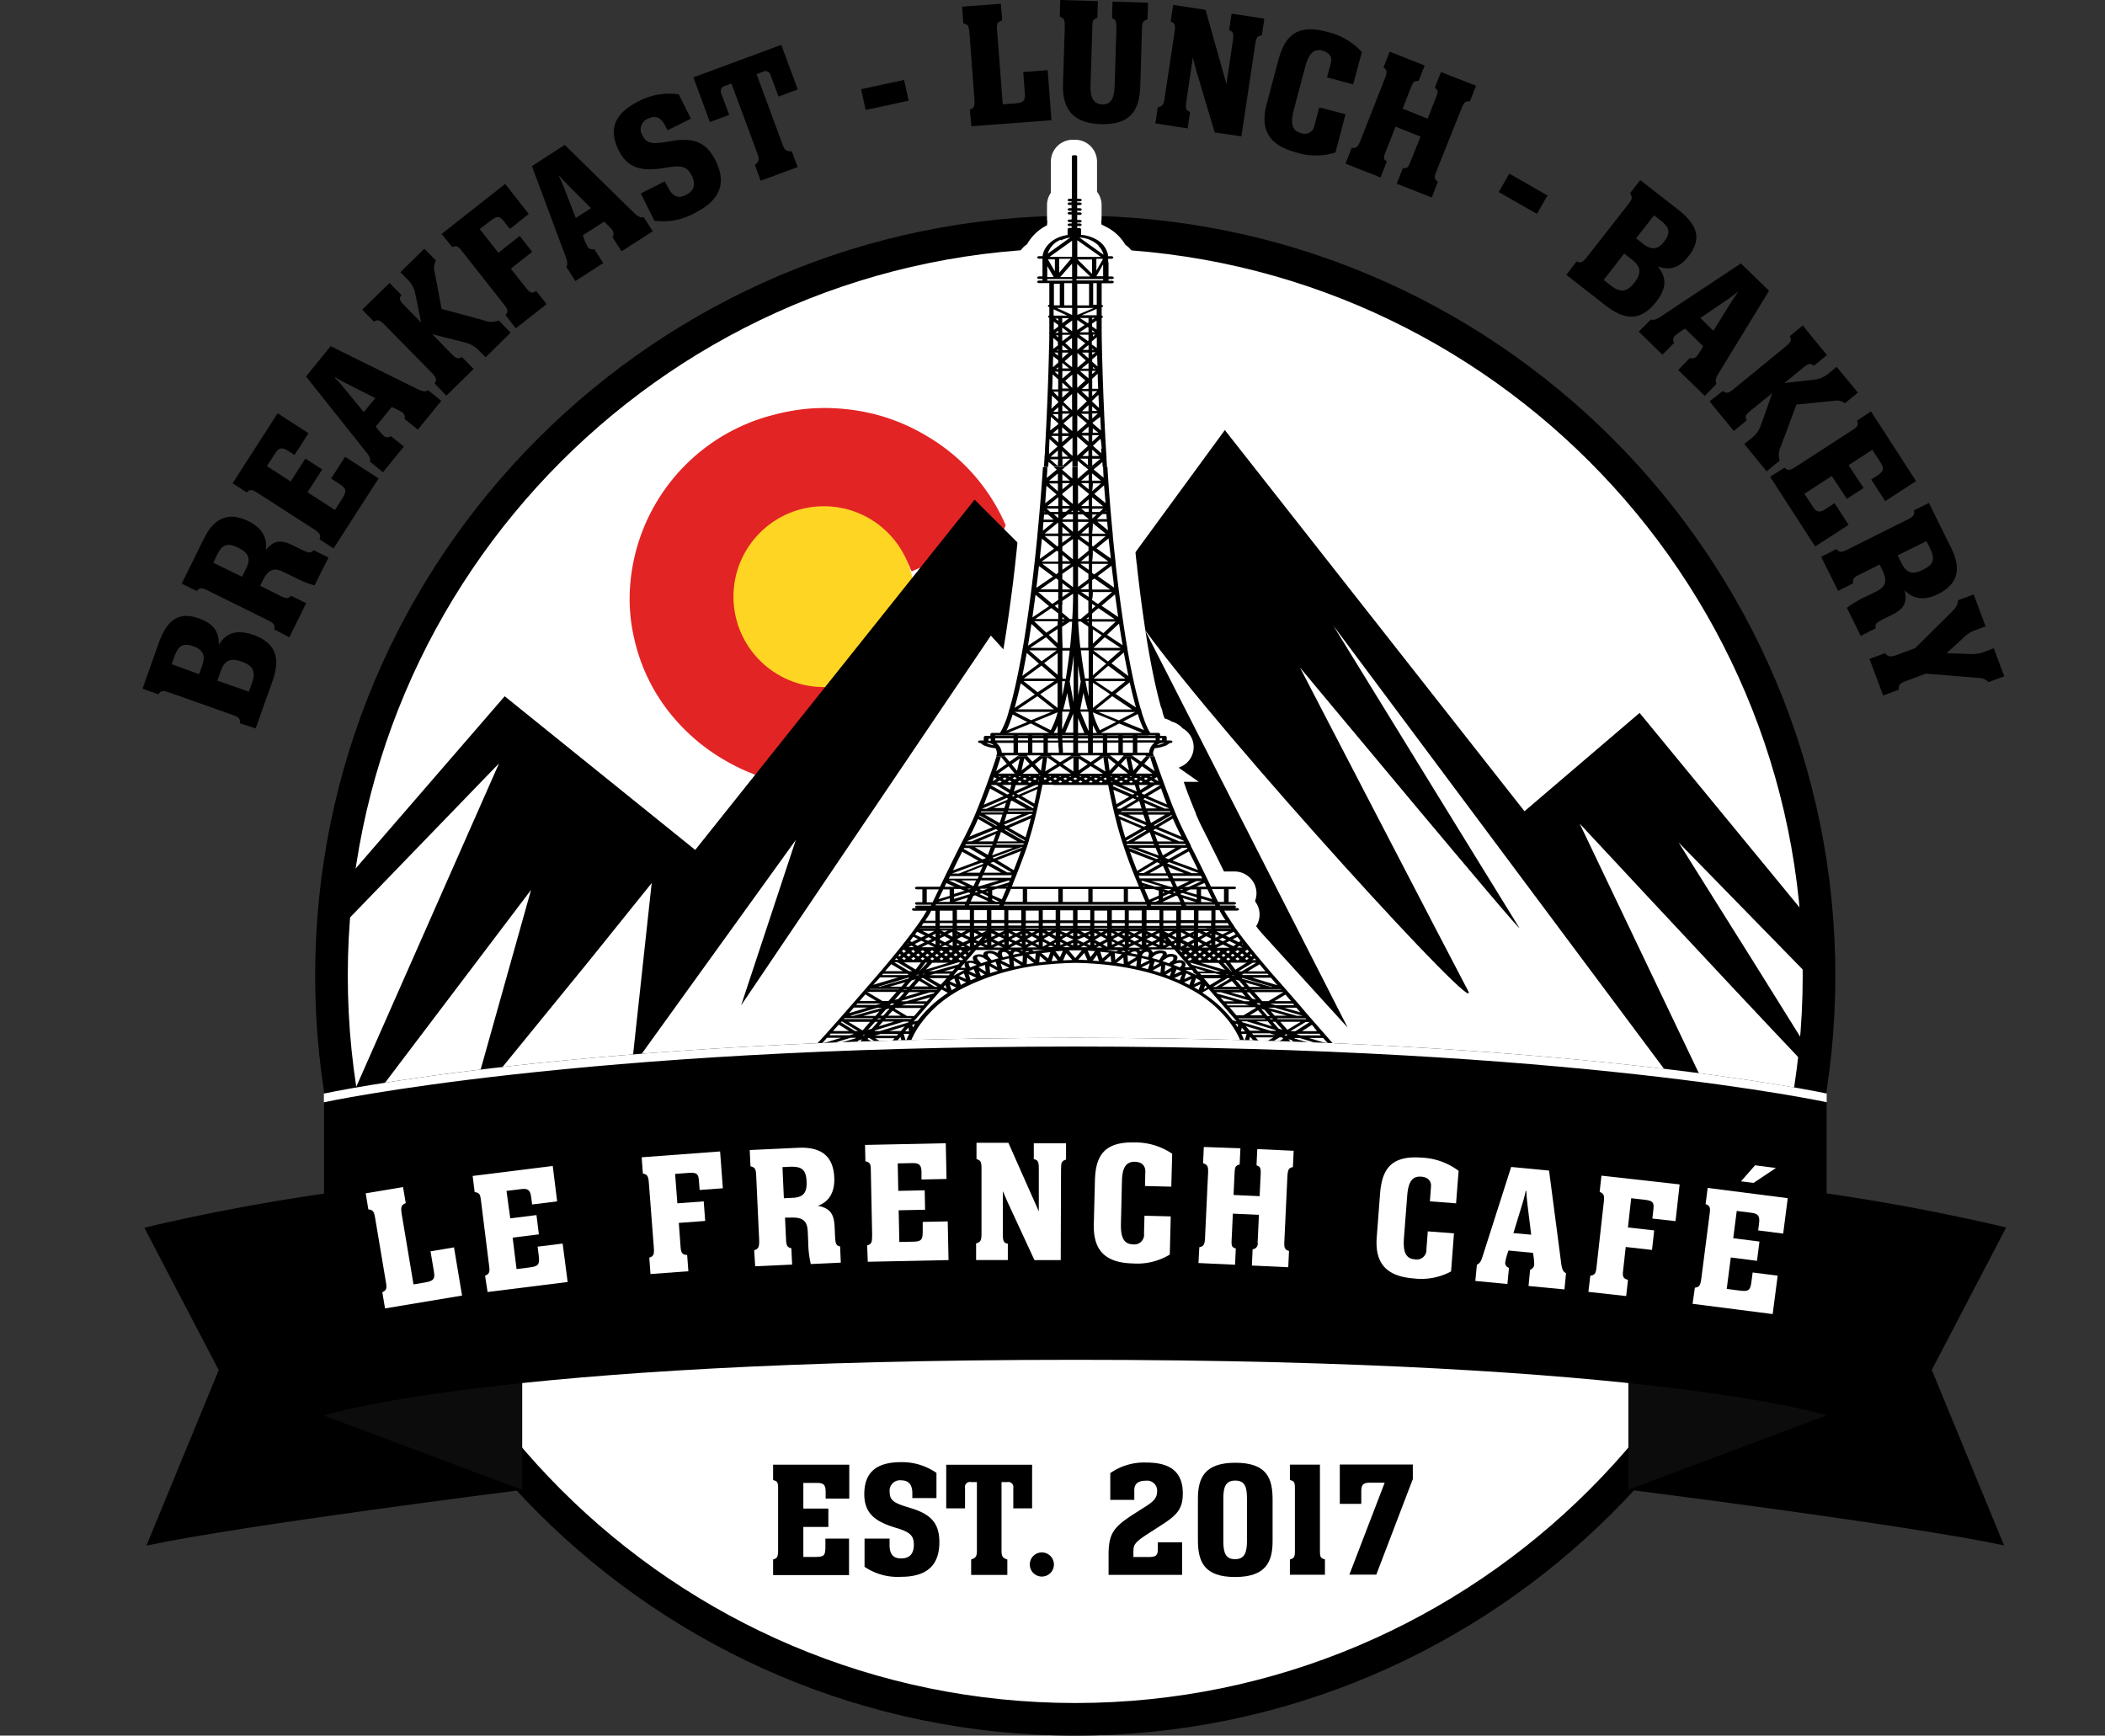 <svg id="Layer_1" data-name="Layer 1" xmlns="http://www.w3.org/2000/svg" xmlns:xlink="http://www.w3.org/1999/xlink" viewBox="0 0 420.59 346.83"><rect x="0" y="0" width="420.59" height="346.83" fill="#333333" stroke="none"/><defs><style>.cls-1{fill:#fff;}.cls-2{clip-path:url(#clip-path);}.cls-3{fill:#e22424;}.cls-4{fill:#ffd524;}.cls-5{fill-rule:evenodd;}.cls-6{fill:#0c0c0c;}</style><clipPath id="clip-path" transform="translate(25.84 -4.54)"><circle id="_Clipping_Path_" data-name="&lt;Clipping Path&gt;" class="cls-1" cx="189" cy="199.5" r="148.61"/></clipPath></defs><title>logo</title><circle id="_Clipping_Path_2" data-name="&lt;Clipping Path&gt;" class="cls-1" cx="214.85" cy="194.96" r="148.61"/><g class="cls-2"><path class="cls-3" d="M154.4,133a36,36,0,0,1-2.43,2.94,17.16,17.16,0,0,1-8.11,4.43,18.57,18.57,0,0,1-14.26-1.92,16.7,16.7,0,0,1-6.95-7.21,15.73,15.73,0,0,1,1.22-16.47c3.46-5.19,8.59-7.5,14.7-7.74a17.89,17.89,0,0,1,11.17,3.33,16.9,16.9,0,0,1,6.34,7.87c0.06,0.15.14,0.29,0.24,0.49l18.25-7.87,0.52-1.37a38.11,38.11,0,0,0-15.94-17.92A38.74,38.74,0,0,0,143,86.28a39.57,39.57,0,0,0-7.39-.07,41.29,41.29,0,0,0-6.81,1.21A38.14,38.14,0,0,0,100,122.65a34.82,34.82,0,0,0,.88,9.49,36.56,36.56,0,0,0,7.47,15.31,38.79,38.79,0,0,0,10.62,9,39.22,39.22,0,0,0,17,5.3,40.81,40.81,0,0,0,8.17-.21,14.45,14.45,0,0,1,2.36-3.81,134.59,134.59,0,0,0,15.16-22.19c0.06-.12.14-0.21,0.2-0.32l-7.16-2.74C154.61,132.69,154.52,132.86,154.4,133Z" transform="translate(25.84 -4.54)"/><circle class="cls-4" cx="164.62" cy="119.23" r="18.07"/><g id="_Group_" data-name="&lt;Group&gt;"><path id="_Path_" data-name="&lt;Path&gt;" class="cls-5" d="M75,143.67L-25.84,260.22,73.87,157.08,38.15,238l42.12-55.64-12.15,43.3,23.65-29L104.37,181l-4,36.9,32.8-45.52-10.93,33.06,49.9-73.89,71.29,78.33-40.52-79.48c15.93,21.92,68.43,79.44,64.51,72s-33.53-64.49-33.53-64.49,45.63,54.86,43.77,51.93c-1.11-1.74-21.08-34.24-37.09-60.28l84.22,112.89-35-73.33c11.64,12.51,51.88,55.72,51.45,54.64-0.5-1.26-31.69-50.88-31.69-50.88l85.25,87.3L301.76,147l-23,19.65L218.89,90.48l-27,36.9-23-23-55.82,70Z" transform="translate(25.84 -4.54)"/></g></g><path id="_Compound_Clipping_Path_" data-name="&lt;Compound Clipping Path&gt;" d="M189,351.37c-83.74,0-151.87-68.13-151.87-151.87S105.26,47.63,189,47.63,340.87,115.76,340.87,199.5,272.74,351.37,189,351.37Zm0-297.22c-80.15,0-145.35,65.2-145.35,145.35S108.85,344.85,189,344.85s145.35-65.2,145.35-145.35S269.15,54.15,189,54.15Z" transform="translate(25.84 -4.54)"/><path d="M128.63,316.17c0.86-.23,1-0.56,1-2V301.85c0-1.06-.17-1.35-1-1.55v-3.07h15.22V304h-4.72v-1.35c0-1.32-.36-1.78-1.62-1.78h-2.84V306h5v3.66h-5v6h2.41c1.75,0,2-.3,2-2V312h4.72v7.29H128.63v-3.07Z" transform="translate(25.84 -4.54)"/><path d="M161.24,303.9h-4.79v-1c0-1.68-.76-2.54-2.15-2.54a2.08,2.08,0,0,0-2.38,2.31c0,1.62.86,2.18,3.14,2.9l1.48,0.46c4,1.29,5.31,3.27,5.31,6.7,0,4.29-2.18,6.9-7.66,6.9a11.76,11.76,0,0,1-7.29-2V312h5v1.25c0,1.78.66,2.71,2.31,2.71,1.95,0,2.54-1.25,2.54-2.71,0-1.75-.59-2.54-3.66-3.43-4-1.22-6.24-2.81-6.24-6.7,0-4.39,2.44-6.4,7.36-6.4a12,12,0,0,1,7.06,2.15v5Z" transform="translate(25.84 -4.54)"/><path d="M168.2,316.17c1-.33,1.15-0.69,1.15-1.85V300.7H168.2a1,1,0,0,0-1.22,1.16v4.09h-3.76v-8.71h17.16v8.71h-3.76v-4.09a1,1,0,0,0-1.19-1.16h-1.16v13.66c0,1.12.17,1.49,1.16,1.82v3.07H168.2v-3.07Z" transform="translate(25.84 -4.54)"/><path d="M182.33,314.76a2.41,2.41,0,1,1-2.41,2.41A2.4,2.4,0,0,1,182.33,314.76Z" transform="translate(25.84 -4.54)"/><path d="M210.31,319.24H195.66v-4c0-4.22,1-5.54,4.88-8.05l2.58-1.65c1.58-1,2.24-1.72,2.24-3a2,2,0,0,0-2.28-2.11c-1.55,0-2.28.66-2.28,1.88v1.95H196v-5.35a11.78,11.78,0,0,1,7.26-2.11c4.72,0,7.23,1.88,7.23,6.14,0,3.2-1.22,4.39-4.29,6.37l-2.87,1.85c-2.67,1.72-2.71,2.24-2.71,3.6v0.92h3c1.55,0,1.88-.36,1.88-1.65v-1.29h4.85v6.47Z" transform="translate(25.84 -4.54)"/><path d="M228.43,312.51c0,4.13-1.35,7.16-7.49,7.16s-7.43-3-7.43-7.36V304c0-4.09,1.32-7.16,7.46-7.16,6.37,0,7.46,3.14,7.46,7.39v8.28Zm-9.84,0c0,2.28.43,3.6,2.34,3.6s2.38-1.35,2.38-3.63V304c0-2.25-.36-3.6-2.34-3.6s-2.38,1.35-2.38,3.63v8.42Z" transform="translate(25.84 -4.54)"/><path d="M231.89,316.17c0.79-.23,1-0.46,1-1.68V302c0-1.25-.13-1.49-1-1.72v-3.07h6v17.26c0,1.22.13,1.45,1,1.68v3.07h-7v-3.07Z" transform="translate(25.84 -4.54)"/><path d="M256.41,300.2l-7.26,19h-5.38l7.06-18.38h-3c-1.52,0-1.68.63-1.68,1.95v2.28h-4.29v-7.86h14.59v3Z" transform="translate(25.84 -4.54)"/><path d="M22.1,149.07c0.05-1-.18-1.21-1.67-1.74L8.22,143c-1.49-.53-1.83-0.54-2.43.28l-3.15-1.12L5.88,133c1.72-4.81,4.18-6.27,8-4.89,2.88,1,4.08,2.6,4,5.27,1.61-2.6,3.8-3,6.85-2,4.81,1.72,5.43,4.92,3.86,9.33l-3.35,9.39Zm-7.54-11.55c0.73-2,.13-3.16-1.73-3.83-2.1-.75-3.06-0.1-3.79,1.94l-0.58,1.63,5.49,2Zm9.33,5.24,0.65-1.83c0.73-2.15.21-3.37-2.07-4.18s-3.46-.28-4.25,2l-0.64,1.8Z" transform="translate(25.84 -4.54)"/><path d="M28.95,130.31c0.17-.92-0.07-1.24-1.27-1.83l-12-5.94c-1.23-.6-1.6-0.59-2.22.11l-3-1.48,4.41-8.94c1.88-3.81,4.6-5.67,8.93-3.54,2.52,1.24,3.88,3.2,3.46,5.76,1.66-2,3.08-2.09,5.43-.93l1.78,0.88c1.42,0.7,1.82.7,2.33,0.07l3,1.48L37,121.52a20.75,20.75,0,0,1-4.11-1.67l-2.07-1c-1.94-1-3.08-.51-4.19,1.75l-0.49,1,4,2c1.19,0.59,1.55.6,2.19,0l3,1.48-3.36,6.81ZM22.53,119.8L23.41,118c0.89-1.89.39-3-1.65-4-2.23-1.1-3.22-.63-4.29,1.54L16.79,117Z" transform="translate(25.84 -4.54)"/><path d="M38,112.3c0.29-.92.07-1.24-1.23-2.08l-11.32-7.29c-1-.62-1.34-0.65-2,0l-2.82-1.81,9-14,6.17,4L33,95.46l-1.24-.8c-1.21-.78-1.85-0.72-2.59.43l-1.68,2.6,4.75,3.06,2.94-4.57,3.36,2.16-2.94,4.57,5.48,3.53,1.42-2.21c1-1.6.94-2.05-.64-3.07l-1.54-1,2.79-4.33,6.69,4.31-9,14Z" transform="translate(25.84 -4.54)"/><path d="M40.23,73.72l17,8.4c1.38,0.7,1.94.75,2.5,0.41l2.6,2.11-4.68,5.75L55,88.27a1.21,1.21,0,0,0-.58-1.4,13.83,13.83,0,0,0-2-1l-3.18,3.91a13.69,13.69,0,0,0,1.57,1.83,1.07,1.07,0,0,0,1.44.06l2.6,2.11L50.69,98.9l-2.6-2.11c0.08-.67-0.06-1.07-0.9-2.08L35.3,79.77Zm8.92,10.37-5.23-2.64c-0.81-.43-1.62-0.81-2.79-1.53L41.05,80c0.71,0.72,1.38,1.5,2.05,2.32l3.74,4.58Z" transform="translate(25.84 -4.54)"/><path d="M61,81.17c0.47-.81.34-1.19-0.59-2.15L51,69.44c-1-1-1.31-1.08-2.13-.63l-2.34-2.39L52,61.08l2.34,2.39c-0.47.81-.32,1.17,0.62,2.12L58.31,69l-1.14-5.59A5.36,5.36,0,0,0,55.7,60.5l-1.54-1.57,4.78-4.69,2.34,2.39A2.74,2.74,0,0,0,61,58.87l1.4,7.4,8.5,2.3a3.72,3.72,0,0,0,2.9,0L76.19,71l-5,4.94-1.39-1.41A5.42,5.42,0,0,0,67.11,73l-6.6-1.69,3.83,3.91c1,1,1.29,1.11,2.11.66l2.34,2.39-5.45,5.34Z" transform="translate(25.84 -4.54)"/><path d="M75.17,67.53c0.58-.78.47-1.15-0.35-2.2l-8.3-10.55c-0.85-1.07-1.19-1.22-2-.86L62.4,51.29l12.7-10,4.7,6-3.76,3-1.18-1.5c-0.89-1.13-1.32-1.16-2.62-.18L70,50.3l3.74,4.75L78,51.69l2.49,3.17-4.27,3.36,3.16,4c0.67,0.85,1.12,1,1.92.46l2.07,2.63-6.14,4.83Z" transform="translate(25.84 -4.54)"/><path d="M87,33.5l13.53,13.27c1.09,1.1,1.62,1.32,2.25,1.17l1.81,2.82-6.24,4-1.81-2.82a1.21,1.21,0,0,0-.11-1.51,13.58,13.58,0,0,0-1.58-1.59l-4.24,2.72a13.63,13.63,0,0,0,.92,2.23,1.07,1.07,0,0,0,1.35.5l1.81,2.82L89.12,60.7l-1.81-2.82c0.29-.61.28-1-0.21-2.26L80.44,37.73Zm5.25,12.64L88.11,42c-0.64-.66-1.29-1.27-2.18-2.32l-0.09.06c0.45,0.91.85,1.85,1.23,2.85L89.2,48.1Z" transform="translate(25.84 -4.54)"/><path d="M112.2,28.25l-4.67,2.33-0.47-.93c-0.82-1.64-2-2.11-3.33-1.43a2.27,2.27,0,0,0-1.19,3.41c0.79,1.58,1.9,1.71,4.47,1.31l1.67-.27c4.49-.67,6.78.6,8.45,3.95,2.09,4.19,1.24,7.79-4.11,10.46a12.83,12.83,0,0,1-8.11,1.56l-2.72-5.44L107,40.78,107.64,42c0.87,1.74,2,2.32,3.57,1.51,1.9-.95,1.87-2.46,1.16-3.88-0.85-1.71-1.82-2.19-5.25-1.56-4.46.74-7.45,0.3-9.35-3.5-2.14-4.28-.74-7.44,4.06-9.83a13.13,13.13,0,0,1,7.94-1.35Z" transform="translate(25.84 -4.54)"/><path d="M125,37.51c0.85-.7.92-1.15,0.48-2.33L120.3,21.23l-1.18.44a1.11,1.11,0,0,0-.81,1.64l1.55,4.19L116,28.93,112.7,20l17.56-6.5,3.3,8.91-3.85,1.43-1.55-4.19a1.08,1.08,0,0,0-1.65-.73l-1.18.44,5.17,14c0.42,1.15.73,1.46,1.87,1.42l1.16,3.14-7.39,2.74Z" transform="translate(25.84 -4.54)"/><path d="M147.12,26.51l-0.9-4.15,8.59-1.85,0.9,4.15Z" transform="translate(25.84 -4.54)"/><path d="M167.93,26.46c0.88-.32,1-0.69.93-2l-1-13.39c-0.1-1.37-.31-1.67-1.22-1.86l-0.25-3.34,7.75-.58,0.25,3.34c-1,.29-1.14.7-1,2l1.12,14.76,2.48-.19c1.69-.16,2.06-0.52,1.94-2l-0.32-4.27,4.88-.37,0.76,10-16,1.21Z" transform="translate(25.84 -4.54)"/><path d="M186,4.54l7.52,0.23-0.1,3.31c-0.87.3-1,.62-1,1.7l-0.37,11.84c-0.07,2.34.57,3.73,2.33,3.78s2.42-1.22,2.49-3.63l0.35-11.41c0-1.51-.05-1.87-0.87-2.19l0.1-3.31,7.09,0.22-0.1,3.35c-0.87.23-1.06,0.58-1.1,1.7L202,21.53c-0.14,4.5-1.44,8-7.88,7.82-5.94-.18-7.71-3.41-7.57-7.94l0.36-11.55c0-1.33-.09-1.7-1-2Z" transform="translate(25.84 -4.54)"/><path d="M205.5,25.94c0.93-.12,1.16-0.45,1.35-1.76l2-13.28c0.2-1.35.07-1.7-.78-2.08l0.49-3.31,6.48,1,4.17,14.84,1.28-8.69c0.21-1.39.08-1.81-.75-2.08l0.49-3.31,6.55,1-0.49,3.31c-0.93.15-1.12,0.45-1.32,1.77L222.2,31.79,216.86,31l-3.72-12.49c-0.21-.76-0.45-1.63-0.65-2.46l-1.29,8.76c-0.21,1.39-.08,1.81.75,2.08l-0.49,3.31-6.45-1Z" transform="translate(25.84 -4.54)"/><path d="M244.53,21.41L239.31,20l0.77-2.92c0.29-1.11-.24-2-1.67-2.42-1.88-.5-2.82.82-3.48,3.29l-2.23,8.42c-0.73,2.75-.46,4.27,1.38,4.76a2,2,0,0,0,2.75-1.66L237.77,26,243,27.37,241,35a12.89,12.89,0,0,1-7.86,0c-6-1.59-7.11-5.08-5.88-9.71l2.28-8.6c1.23-4.63,3.4-7.48,9.73-5.8a13.51,13.51,0,0,1,7,4.05Z" transform="translate(25.84 -4.54)"/><path d="M244.24,34.09c0.92,0.13,1.24-.21,1.72-1.41l4.92-12.49c0.49-1.24.45-1.64-.29-2.2l1.23-3.12,7,2.76-1.23,3.12c-0.82-.09-1.06.13-1.43,1.06l-1.75,4.45,5,2,1.74-4.42c0.37-.94.35-1.29-0.3-1.78l1.23-3.12,7,2.74-1.23,3.12c-0.93-.1-1.21.22-1.68,1.43L261.2,38.68c-0.49,1.24-.5,1.66.26,2.19L260.23,44l-7-2.74,1.23-3.12c0.83,0.06,1.06-.13,1.4-1L258,31.84l-5-2-2.11,5.36c-0.33.84-.3,1.16,0.37,1.62L250,40l-7-2.76Z" transform="translate(25.84 -4.54)"/><path d="M273.62,42.92l2.11-3.69,7.62,4.37-2.11,3.68Z" transform="translate(25.84 -4.54)"/><path d="M289.15,56.79c0.94,0.37,1.21.21,2.18-1l8-10.22c1-1.25,1.09-1.57.5-2.4l2.06-2.64,7.61,5.93c4,3.14,4.63,5.94,2.11,9.18-1.88,2.41-3.75,3.05-6.25,2.11,2,2.35,1.69,4.56-.3,7.12-3.14,4-6.38,3.61-10.07.73l-7.86-6.13Zm5.43,3.69,1.53,1.2c1.81,1.37,3.13,1.25,4.61-.65s1.35-3.19-.53-4.65l-1.5-1.17Zm7.9-7.21c1.7,1.33,3,1.12,4.18-.44,1.37-1.76,1.06-2.87-.65-4.2l-1.36-1.06-3.59,4.6Z" transform="translate(25.84 -4.54)"/><path d="M327.63,62.64L317.75,78.8c-0.82,1.31-.92,1.87-0.63,2.45l-2.34,2.4-5.31-5.18,2.34-2.4a1.21,1.21,0,0,0,1.45-.45,13.65,13.65,0,0,0,1.2-1.9l-3.61-3.52a13.7,13.7,0,0,0-2,1.4,1.07,1.07,0,0,0-.18,1.43l-2.34,2.4-4.74-4.63L304,68.4c0.66,0.15,1.07,0,2.16-.71L322,57.18Zm-11.13,8,3.1-5c0.5-.77.95-1.54,1.77-2.64l-0.08-.08c-0.78.65-1.61,1.24-2.5,1.84l-4.9,3.32Z" transform="translate(25.84 -4.54)"/><path d="M318.37,82.67c0.77,0.54,1.16.45,2.19-.39l10.39-8.51c1.06-.87,1.2-1.21.82-2.07l2.59-2.12,4.83,5.91-2.59,2.12c-0.77-.54-1.14-0.42-2.17.42l-3.73,3.05,5.67-.64a5.35,5.35,0,0,0,3.06-1.2l1.7-1.39L345.38,83l-2.59,2.12a2.73,2.73,0,0,0-2.2-.48l-7.49.74L330,93.69a3.71,3.71,0,0,0-.24,2.89l-2.62,2.14-4.47-5.46L324.24,92A5.42,5.42,0,0,0,326,89.5l2.28-6.42L324,86.54c-1.06.87-1.22,1.18-.84,2l-2.59,2.12-4.83-5.91Z" transform="translate(25.84 -4.54)"/><path d="M330.69,98c0.72,0.65,1.1.57,2.4-.27l11.3-7.32c1-.63,1.14-1,0.83-1.83L348,86.75l9,13.93-6.17,4-2.8-4.32,1.24-.8c1.21-.78,1.42-1.39.67-2.54l-1.68-2.6-4.75,3.07,3,4.56-3.35,2.17-3-4.56-5.47,3.54,1.43,2.21c1,1.6,1.49,1.7,3.06.68l1.54-1,2.8,4.32-6.68,4.33-9-13.93Z" transform="translate(25.84 -4.54)"/><path d="M341.08,114.26c0.63,0.69,1,.7,2.22.1l12-6c1.22-.61,1.43-0.92,1.26-1.83l3-1.49L364,114c1.89,3.8,1.73,7.1-2.59,9.25-2.51,1.25-4.89,1.15-6.68-.74,0.58,2.53-.2,3.72-2.55,4.89l-1.77.88c-1.42.71-1.66,1-1.47,1.82l-3,1.49L343.18,126a20.71,20.71,0,0,1,3.82-2.26l2.06-1c1.93-1,2.27-2.14,1.15-4.39l-0.5-1-4,2c-1.19.59-1.42,0.87-1.29,1.77l-3,1.49-3.38-6.8Zm12.25,1.26,0.88,1.77c1,1.85,2.14,2.11,4.17,1.1,2.22-1.11,2.45-2.18,1.38-4.34l-0.69-1.38Z" transform="translate(25.84 -4.54)"/><path d="M350.83,135.06c0.56,0.79,1.11.81,2.49,0.3l3.51-1.31,7.32-7.26c1-1,1.22-1.57,1.22-2.3l3.14-1.17,2.38,6.38-2.16.8a6,6,0,0,0-2.34,1.56l-3.29,3,4.24,0.15a7.15,7.15,0,0,0,3-.31l2.19-.82,2.09,5.6-3.14,1.17a2.87,2.87,0,0,0-2.16-.85l-10.38-.85-3.68,1.37c-1.45.54-1.81,0.83-1.7,1.83l-3.14,1.17-2.73-7.32Z" transform="translate(25.84 -4.54)"/><path class="cls-1" d="M249.26,214.64a4.38,4.38,0,0,0-1.48-1.16,6.33,6.33,0,0,0-.87-0.79,10.76,10.76,0,0,0-2.22-1.23,4.48,4.48,0,0,0-.55-0.22,4.67,4.67,0,0,0-.76-0.18l-1.3-1.46-2.42-2.71-0.2-.31-0.26-.21-0.22-.25-0.14-.17a4.27,4.27,0,0,0-.62-0.7l-1-1.19a4.36,4.36,0,0,0-.34-0.39l-0.36-.41a4.32,4.32,0,0,0-.36-0.41l-1.41-1.62-0.23-.26,0,0a4.35,4.35,0,0,0-.29-0.33l-0.22-.26q-0.13-.17-0.28-0.32l-2.5-2.92-1.64-1.93-0.19-.31-0.25-.22c-1.45-1.74-2.57-3.13-3.57-4.45a4.26,4.26,0,0,0-.44-0.6,4.3,4.3,0,0,0-.13-4.86l-0.08-.21a4.29,4.29,0,0,0,.28-1.54,4.37,4.37,0,0,0-4.49-4.33h-2l-1.43-2.91c-0.36-.72-0.72-1.44-1.09-2.16a4.36,4.36,0,0,0-.29-0.56l0-.07q-0.09-.19-0.19-0.38l-0.15-.3a4.25,4.25,0,0,0-.26-0.51c-0.38-.75-0.76-1.51-1.14-2.27s-0.69-1.47-1.06-2.31l0-.13-0.09-.19c-0.41-1-.82-2-1.34-3.35-0.36-.92-0.69-1.85-1-2.78h3l-4-2.81h0l0.19-.11a4.29,4.29,0,0,0,.6-7.76,4.45,4.45,0,0,0-2.19-1.35,4.55,4.55,0,0,0-1.43-.63l-0.08-.23q-0.16-.44-0.3-0.89a4.35,4.35,0,0,0-.36-1.21c-0.24-.86-0.49-1.81-0.77-3-0.59-2.46-1.11-5.06-1.62-7.93a4.13,4.13,0,0,0-.09-0.5c-0.45-2.65-.89-5.55-1.37-9.1-0.31-2.33-.61-4.77-0.89-7.23a4.19,4.19,0,0,0-.11-0.94q-0.25-2.3-.48-4.59a4.28,4.28,0,0,0-.08-0.87c-0.36-3.81-.68-7.69-1-11.84l-0.05-.81,4.71-4.09h-5c0-.74-0.09-1.47-0.13-2.21a4.25,4.25,0,0,0,0-.84q-0.09-1.73-.17-3.45a4.19,4.19,0,0,0,0-1q-0.08-1.79-.15-3.58a4.21,4.21,0,0,0,0-.66q-0.07-1.77-.12-3.54a4.36,4.36,0,0,0,0-.54q-0.09-3.15-.15-6.3a4.18,4.18,0,0,0,0-1.39l0-1.12a4.29,4.29,0,0,0,.1-2.47,4.24,4.24,0,0,0,.14-1.08,4.35,4.35,0,0,0-.13-1,4.26,4.26,0,0,0,2.26-3.77q0-.21,0-0.41c0-.14,0-0.27,0-0.41a4.26,4.26,0,0,0-.5-2,4.3,4.3,0,0,0-1.49-5.64A9.27,9.27,0,0,0,195,49.79c-0.24-.14-0.49-0.26-0.75-0.38a4.4,4.4,0,0,0-.06-0.46,4.38,4.38,0,0,0,.07-0.78c0-.13,0-0.25,0-0.38s0-.25,0-0.38a4.47,4.47,0,0,0,0-.57,4.46,4.46,0,0,0,0-.57c0-.13,0-0.25,0-0.38s0-.25,0-0.38a4.24,4.24,0,0,0-.91-2.65l0-6.08a4.38,4.38,0,0,0-4.51-4.31h-0.2a4.37,4.37,0,0,0-4.51,4.34l0,6.25a4.27,4.27,0,0,0-.77,2.45q0,0.19,0,.38c0,0.12,0,.25,0,0.37a4.41,4.41,0,0,0,0,.58,4.27,4.27,0,0,0,0,.56q0,0.19,0,.38t0,0.37a4.38,4.38,0,0,0,.07.78,4.24,4.24,0,0,0-.07.63,9.41,9.41,0,0,0-4,3.8l-0.14.1A4.29,4.29,0,0,0,177.87,59a4.26,4.26,0,0,0-.51,2c0,0.14,0,.28,0,0.42s0,0.27,0,.41a4.26,4.26,0,0,0,2.26,3.77,4.29,4.29,0,0,0-.13,1,4.35,4.35,0,0,0,.13,1.09,4.27,4.27,0,0,0,.1,2.46q0,0.57,0,1.15a4.21,4.21,0,0,0,0,1.36q0,1.34-.06,2.67a4.1,4.1,0,0,0,0,.45q-0.09,3.47-.21,6.95l-0.21.6,0.16,0.65q-0.07,1.69-.14,3.38a4.22,4.22,0,0,0,0,.8Q179.09,90,179,91.82a4.21,4.21,0,0,0,0,.74q-0.06,1.13-.13,2.26h-5l4.7,4.08,0,0.48c-0.29,4.22-.63,8.37-1,12.35a4.33,4.33,0,0,0-.05.53c-0.32,3.29-.68,6.54-1.07,9.65-1,7.7-1.9,13.55-3.07,19-0.41,1.89-.79,3.45-1.19,4.86a4.22,4.22,0,0,0-.37,1.24c-0.11.37-.23,0.74-0.35,1.08a4.55,4.55,0,0,0-1.44.63,4.45,4.45,0,0,0-2.19,1.35,4.29,4.29,0,0,0,.61,7.77l0.14,0.08-4.09,2.84h3.13l0,0.1-0.2.37-0.05.32c-0.82,2.22-1.54,4-2.25,5.72-0.63,1.46-1.37,2.93-2.16,4.48l-0.62,1.23c-0.9,1.78-1.81,3.64-2.83,5.71h-2a4.37,4.37,0,0,0-4.49,4.33,4.29,4.29,0,0,0,.28,1.54l-0.08.21a4.3,4.3,0,0,0-.13,4.86l0,0a4.28,4.28,0,0,0-.37.49c-1.08,1.42-2.29,2.95-3.72,4.65a4.39,4.39,0,0,0-.3.35c-1.5,1.79-3.07,3.6-4.59,5.36l-0.15.17q-2.12,2.44-4.25,4.89a4.27,4.27,0,0,0-.39.43l0,0-0.11.15-0.29.33-0.21.19-0.14.2-1.84,2.07-0.13.13-0.07.09-1.47,1.63-0.26.28a4.75,4.75,0,0,0-.75.18,4.62,4.62,0,0,0-.55.22,11.8,11.8,0,0,0-2.12,1.16,6.11,6.11,0,0,0-1,.87,4.4,4.4,0,0,0-1.46,1.15,4.29,4.29,0,0,0-2.95,4.08,4.37,4.37,0,0,0,4.49,4.33h27.3a4.37,4.37,0,0,0,4.49-4.33,4.26,4.26,0,0,0-2.21-3.75,14,14,0,0,1,1.34-2.37,4.19,4.19,0,0,0,.5-0.68,19.41,19.41,0,0,1,4.95-4.37c0.32-.21.66-0.41,1-0.61a4.45,4.45,0,0,0,.83-0.45,42.9,42.9,0,0,1,15.51-4.22c1.54-.15,3.21-0.24,5-0.27,7.4,0.14,14.27,1.53,19.35,3.93l1.1,0.55a4.45,4.45,0,0,0,.86.47,20.21,20.21,0,0,1,6.1,5.16,4.17,4.17,0,0,0,.27.36,13.86,13.86,0,0,1,1.27,2.13l0.17,0.38a4.26,4.26,0,0,0-2.22,3.75,4.37,4.37,0,0,0,4.49,4.33h27.31a4.37,4.37,0,0,0,4.49-4.33A4.29,4.29,0,0,0,249.26,214.64Z" transform="translate(25.84 -4.54)"/><path d="M194.67,100l-2-1.65,0.58-.5H191l0.61,0.51-2.13,1.85V97.88h-1.06v2.29l-2.06-1.78,0.61-.51h-2.24l0.58,0.5-2,1.66q0.05-.72.1-1.43l0-.74h-0.86q-0.45,6.72-1.1,13.44a0.17,0.17,0,0,0,0,.11q-0.49,5-1.1,10c-0.8,6.45-1.75,12.91-3.13,19.33-0.41,1.89-.86,3.78-1.41,5.65a0.19,0.19,0,0,0-.07.24l-0.1.34a17.11,17.11,0,0,1-1.48,3.69,3.83,3.83,0,0,1-.21.33h-1.48a0.38,0.38,0,0,0-.43.25v0.34h-0.89a0.38,0.38,0,0,0-.43.25v0.67h-0.72c-0.56,0-.56.51,0,0.51h0.1a2.42,2.42,0,0,0,1.08.63,7,7,0,0,0,1.89.41,2.39,2.39,0,0,1,.28.91,0.55,0.55,0,0,1,0,.23l-0.14.43H175l-0.13-.15h2.83l-0.21.15h2l-0.14-.15h2.75l-0.19.15h2.35l-0.22-.15h4.19l-0.24.15h2.16l-0.24-.15H194l-0.22.15h2.35l-0.19-.15h2.75l-0.14.15h2l-0.21-.15h2.83l-0.13.15h1.67l-0.15-.47a1.39,1.39,0,0,1,.14-0.71,2.21,2.21,0,0,1,.17-0.39,7.36,7.36,0,0,0,1.8-.38,2.49,2.49,0,0,0,1.17-.66H208c0.56,0,.56-0.51,0-0.51h-0.72v-0.67a0.38,0.38,0,0,0-.43-0.25h-0.89v-0.34a0.38,0.38,0,0,0-.43-0.25H204a7.06,7.06,0,0,1-.56-1,18.22,18.22,0,0,1-.73-1.82c-0.18-.51-0.35-1-0.5-1.54a0.2,0.2,0,0,0-.08-0.27c-0.37-1.23-.68-2.47-1-3.7-0.66-2.79-1.22-5.59-1.7-8.39a0.16,0.16,0,0,0,0-.09c-0.54-3.15-1-6.3-1.43-9.45q-0.52-3.86-.95-7.72a0.15,0.15,0,0,0,0-.17q-0.3-2.69-.56-5.38a0.16,0.16,0,0,0,0-.18q-0.6-6.22-1-12.45l-0.06-1h-0.86Q194.6,99,194.67,100Zm-6,50.95H187l1.47-3.5,0.13-.31V151Zm0-5.83,0-.23-0.78-4.14q0.47-2.6.79-5.21ZM188,146.29h-1.4c0.31-1.08.57-2.16,0.79-3.25l0.23,1.22,0.37,2v0Zm0.52-39.47h-0.35l0.35-.28v0.28Zm-2.09-7.53,1.49,1.29h-1.49V99.29Zm0,1.8h1.51l-1.51,1.23v-1.23Zm0,2.09,2.07-1.68v3.75l-2.08-1.83v-0.23Zm0,1.14,1.51,1.33h-1.51v-1.33Zm0,1.84h1.48l-0.8.65h-0.68v-0.65Zm0,1.16h0.05l-0.05,0v0Zm0,0.91,1.11-.91h1v1h-2.09v-0.07Zm0,0.58h2.1v2l-2.1-1.87v-0.09Zm0,1,1.48,1.32h-1.48v-1.32Zm0,1.83h1.83L186.39,113v-1.31Zm0,2.11,2.11-1.52v4.08l-2.12-1.74v-0.82Zm0,1.69,1.52,1.25h-1.52v-1.25Zm0,1.76h1.71l-1.71,1.2v-1.2Zm0,2,2.13-1.49v3.94c0,0.07,0,.15,0,0.22l-2.14-1.61v-1.06Zm0,1.88,1.66,1.25h-1.66v-1.25Zm0,1.76h1.49l-1.49,1v-1Zm0,2.48v-0.7l2.14-1.45q0,2.54-.17,5.07H187.9l-1.52-1.28v-1.64Zm0,2.53,0.47,0.4h-0.47v-0.4Zm0,0.91h0.34l-0.34.22v-0.22Zm0,1,1.24-.83,0.25-.16h0.46q-0.15,2.63-.43,5.25h-1.47l0,0Q186.38,131.84,186.38,129.73Zm0,10.14q0-2.68,0-5.36h1.46q-0.3,2.67-.74,5.34l0,0.29h-0.67v-0.25Zm0,0.76h0.53a0.16,0.16,0,0,0,0,.05l0,0.11q-0.25,1.38-.55,2.76Q186.38,142.1,186.38,140.64Zm-0.82,11.87h-2.07v-0.42h2Q185.55,152.3,185.56,152.51Zm0-46.35v0.65H184l-0.73-.65h2.22Zm-2.18-.51,2.18-1.77v1.77h-2.18Zm2.17,1.67v0.74l0,0-0.87-.78h0.91Zm0,1.73q0,1,0,2.08h-2.71l2.64-2.15Zm0,2.59v1.93l-0.19.14-2.52-2.07h2.71Zm0,3.09v2H182.3l3-2.15Zm0,2.46V119l-0.41.29-2.78-2.09h3.2Zm0,3.22q0,0.95,0,1.89h-3.6l3.17-2.22Zm0,2.4v1.59l-1.18.8-2.83-2.39h4Zm0,2.36v1l-0.68-.57Zm0,1.92v1.13H181l3.23-2.19ZM182,143.28l3-2,0.47-.31q0,2.18,0,4.35V146Zm3.48,6.15V151H184.7A9.62,9.62,0,0,0,185.51,149.43Zm-1.41,1-3.25-1.65,4.66-1.9A16.65,16.65,0,0,1,184.1,150.46Zm1.28,1h0.14v0.09h-2V151.5h1.89Zm-2.56-14.38,2.7-2q0,2.17,0,4.34Zm0.92-5.64,1.77-1.18q0,1.35,0,2.7v0.14Zm1.77-2.74v0.8l-2.25,1.5-2.45-2.3h4.7ZM185.4,134H180l3.17-2.11Zm-0.12.51-3,2.18-2.49-2.18h5.46Zm-0.07,5.62h-6.49l3.53-2.59Zm-0.38.51-3.34,2.23-2.82-2.23h6.16Zm-0.07,5.65h-7.24l3.92-2.62Zm-0.52.51-4.07,1.66-3.27-1.66h7.34ZM183.79,151l0,0h-8.28l4.63-1.89Zm1.74-51.85v1.46h-1.75Zm0,2v1.56l-1.78-1.56h1.78Zm-2.28.47,2,1.72L183,105.1Q183.12,103.33,183.25,101.56Zm-0.41,5.1,0.17,0.15h-0.19v-0.15Zm-0.06.66h0.8l1.1,1h-2Zm-0.13,1.49h2l-2.12,1.72Q182.57,109.68,182.65,108.82Zm-0.31,3.31,2.43,2-2.86,2.05Q182.14,114.15,182.34,112.13Zm-0.58,5.47,2.79,2.09L181.23,122Q181.51,119.8,181.76,117.6Zm-0.88,7.13,0.18-1.39,2.7,2.28-3.32,2.25Q180.66,126.29,180.88,124.72Zm-0.63,4.44,2.42,2.27-3.11,2.07Q179.93,131.33,180.25,129.16Zm-0.94,5.8,2.44,2.14-3.33,2.44Q178.91,137.25,179.31,135Zm-1.61,7.83q0.21-.88.4-1.77l2.82,2.23-3.82,2.55-0.21.14C177.19,144.9,177.46,143.84,177.71,142.79Zm-1.57,5.56c0.13-.36.25-0.73,0.36-1.09l2.94,1.5-4.17,1.7A14.44,14.44,0,0,0,176.14,148.35Zm-4.47,3.74h0.46v0.42h-0.46v-0.42ZM172,153.3a4.69,4.69,0,0,1-.78-0.28h0.36a1.69,1.69,0,0,1,1.14.47C172.45,153.44,172.2,153.37,172,153.3Zm4.67,1.67h-2.33a3.36,3.36,0,0,0-.14-0.58,2.69,2.69,0,0,0-.55-1,2.35,2.35,0,0,0-.44-0.4h3.46v2Zm0-2.47H173v-0.42h3.66v0.42Zm0-.93H173V151.5h3.66v0.09Zm2.89,3.39h-2v-2h2v2Zm0-2.47h-2v-0.42h2v0.42Zm0-.93h-2V151.5h2v0.09Zm3.1,3.39h-2.23v-2h2.23v2Zm0-2.47h-2.23v-0.42h2.23v0.42Zm0-.93h-2.23V151.5h2.23v0.09Zm0.86,3.39v-2h2.1c0,0.65.09,1.31,0.13,2h-2.22Zm2.88-5.8q0-1.14,0-2.27l0-.11h1.48l-0.05.13-1.45,3.44C186.38,150,186.37,149.58,186.37,149.18Zm0,2.32h2.22v0.09h-2.21V151.5Zm0,0.6h2.2v0.42h-2.18Zm0.14,2.88c0-.65-0.07-1.31-0.1-2h2.16v2h-2.07Zm5.1-4.36-1.37-3.26-0.23-.56h1.55l0.06,0.19Q191.67,148.81,191.67,150.62ZM190,146.29l0.27-1.4,0.37-1.92c0.24,1.11.52,2.22,0.84,3.33H190Zm1.68-2.54c-0.23-1-.43-2-0.62-3l0-.14h0.59Q191.67,142.19,191.67,143.75Zm0-3.63h-0.73q-0.5-2.81-.83-5.62h1.56v5.62Zm0-11.16-0.34-.22h0.34V129Zm0-.73H191.2l0.47-.4v0.4Zm0-4.4-1.49-1h1.49v1Zm0-1.52H190l1.66-1.23v1.23Zm0-3.91L190,117.2h1.71v1.2Zm0-1.71h-1.52l1.52-1.25v1.25Zm0-3.73-1.83-1.31h1.83V113Zm0-1.82h-1.48l1.48-1.32v1.32Zm0-3.77-0.05,0h0.05v0Zm0-.55H191l-0.8-.65h1.48v0.65Zm0-1.16h-1.51l1.51-1.33v1.33Zm0-6.37v1.29h-1.49Zm0,1.8v1.23l-1.51-1.23h1.51Zm-2.13.35,2.13,1.74v0.23l-2.12,1.87v-3.83Zm0,5.07,0.38,0.31h-0.37v-0.31Zm0,0.82h1l1.11,0.91v0.07h-2.11v-1Zm0,1.49h2.11v0.09l-2.1,1.87v-2Zm0,7.11v-3.67l2.1,1.51v0.82l-2.09,1.71v-0.37Zm0,1.81,2.08,1.46v1.08l-2.07,1.54v-4.08Zm0,5.47,2.07,1.4v2.34l-1.52,1.28h-0.53Zm0,5.53h0.56l1.49,1V134l0,0h-1.58q-0.28-2.51-.43-5v-0.24Zm0,9V137.5q0.17,1.17.38,2.34,0.08,0.47.17,0.93l-0.52,2.72Zm0,10.28,1.26,3h-1.25v-3Zm0,3.49h2s0,0.06,0,.09h-2V151.5Zm0,0.6h2v0.42h-2v-0.42Zm1.56,2.88h-1.55v-2h2q0,1,0,2h-0.42Zm1.26-55.86,1.75,1.46h-1.75V99.12Zm0,2h1.78l-1.78,1.56Q192.52,101.87,192.52,101.09Zm0,2.79,2.18,1.77h-2.18v-1.77Zm0,2.28h2.22l-0.73.65h-1.48v-0.65Zm0,1.16h0.91l-0.87.78,0,0v-0.74Zm0,1.73,0.07-.06,2.64,2.15h-2.71Q192.52,110.1,192.52,109.06Zm0,2.59h2.71l-2.52,2.07-0.19-.14v-1.93Zm0,3.09,0.24-.19,3,2.15h-3.23Q192.52,115.72,192.52,114.74Zm0,2.46h3.25l-2.82,2.1-0.43-.3v-1.8Zm0,3.24,0.45-.33,3.16,2.21h-3.6v-1.88Zm0,2.38h4l-2.83,2.39-1.18-.8Q192.53,123.62,192.52,122.83Zm0,2.48v-0.12l0.68,0.46-0.68.57v-0.91Zm0,1.8,1.26-1.06,3.23,2.19h-4.49V127.1Zm0,1.63h4.7l-2.45,2.3-2.25-1.5v-0.8Zm5.34,19.72-4.07-1.66h7.34Zm0.06,0.64,4.63,1.89h-8.28l0,0Zm-4.66-2.81,3.28-2.65,3.78,2.53,0.18,0.12h-7.25Zm3.22-3.46-2.88-1.92-0.41-.27h6Zm-3.66-2.71,2.93-2.56,3.42,2.56h-6.35Zm2.87-3.42-2.95-2.21h5.47ZM192.64,134l2.25-2.11,3.17,2.11h-5.43Zm-0.12-3.69,1.77,1.18-1.77,1.66V130.3Zm0,4.85,2.66,2-2.66,2.33Q192.53,137.32,192.53,135.15Zm0,5.8,3.44,2.3L192.53,146Q192.53,143.49,192.53,141Zm0,5.94,4.66,1.9-3.26,1.66a16.2,16.2,0,0,1-1.34-3.3l-0.06-.21v0Zm0,2.52a12.14,12.14,0,0,0,.71,1.39l0.11,0.18h-0.82Q192.53,150.21,192.53,149.43Zm2,5.55h-2q0-1,0-2h2v2Zm0-2.47h-2v-0.42h2v0.42Zm0-.93h-2V151.5h2v0.09Zm3.1,3.39h-2.23v-2h2.23v2Zm0-2.47h-2.23v-0.42h2.23v0.42Zm0-.93h-2.23V151.5h2.23v0.09Zm2.89,3.39h-2v-2h2v2Zm0-2.47h-2v-0.42h2v0.42Zm0-.93h-2V151.5h2v0.09Zm3.21,3.39H201.4v-2h3.44A2.84,2.84,0,0,0,203.75,155Zm1.31-2.47H201.4v-0.42h3.66v0.42Zm0.86-.42h0.46v0.42h-0.46v-0.42Zm0.57,0.93h0.36a4.93,4.93,0,0,1-.68.25,6.47,6.47,0,0,1-.82.22A1.72,1.72,0,0,1,206.49,153Zm-2.87-1.52h1.44v0.09H201.4V151.5h2.22Zm-2.08-4.23a18.24,18.24,0,0,0,1.25,3.2l-4.19-1.71Zm-0.39-1.32-4.08-2.72,2.84-2.29C200.27,142.61,200.67,144.28,201.14,145.95Zm-1.51-6.29-3.38-2.53,2.47-2.16Q199.15,137.31,199.63,139.66Zm-1.17-6.16-3.09-2.06,2.4-2.25Q198.1,131.34,198.47,133.49Zm-0.89-5.65-3.29-2.23,2.68-2.26Q197.26,125.6,197.58,127.84Zm-0.88-6.64,0.1,0.79-3.28-2.3,2.76-2.06Q196.48,119.43,196.7,121.21Zm-0.59-5.05-2.84-2,2.42-2Q195.89,114.15,196.11,116.16Zm-0.57-5.63-2.1-1.71h1.95Q195.46,109.67,195.54,110.53Zm-0.2-2.22h-2l1.1-1h0.79Zm-0.13-1.49H195l0.16-.14v0.14Zm-0.15-1.73-2.22-1.81,1.94-1.71Q194.91,103.33,195.06,105.09Z" transform="translate(25.84 -4.54)"/><path d="M195.57,56.25h0.62c0.56,0,.56-0.51,0-0.51h-0.65c0-.1,0-0.2,0-0.3a4.59,4.59,0,0,0-2.45-3.11,7.47,7.47,0,0,0-2.92-.87V50.35a0.38,0.38,0,0,0-.43-0.25h-0.35V49.71h0.47c0.56,0,.56-0.51,0-0.51h-0.47V49h0.47c0.56,0,.56-0.51,0-0.51h-0.47v-1h0.48c0.56,0,.56-0.51,0-0.51h-0.48V46.66h0.48c0.56,0,.56-0.51,0-0.51h-0.48V45.52h0.48c0.56,0,.56-0.51,0-0.51h-0.49V44.77h0.49c0.56,0,.56-0.51,0-0.51h-0.49l0-6.86V35.8c0-.19-0.29-0.27-0.53-0.24s-0.53,0-.53.24l0,6v2.46H187.9c-0.56,0-.56.51,0,0.51h0.37V45H187.9c-0.56,0-.56.51,0,0.51h0.37v0.63H187.9c-0.56,0-.56.51,0,0.51h0.37V46.9H187.9c-0.56,0-.56.51,0,0.51h0.38v1H187.9c-0.56,0-.56.51,0,0.51h0.38V49.2H187.9c-0.56,0-.56.51,0,0.51h0.38v0.38h-0.38a0.38,0.38,0,0,0-.43.25v1.16c-3.06.43-4.79,2.43-5,4.23h-0.65c-0.56,0-.56.51,0,0.51h0.63v3.53h-0.63c-0.56,0-.56.51,0,0.51h0.63v0.32h-0.63c-0.56,0-.56.51,0,0.51h2q0,2.16,0,4.32c-0.37.07-.37,0.41,0,0.48q0,0.83,0,1.66c-0.34.08-.34,0.39,0,0.47q0,1.46,0,2.92a0.17,0.17,0,0,0,0,.19,0.19,0.19,0,0,0,0,.12q0,1.69-.07,3.37a0.18,0.18,0,0,0,0,.09q-0.09,3.9-.24,7.79a0.13,0.13,0,0,0,0,.07q-0.08,2.16-.18,4.32a0.16,0.16,0,0,0,0,.14q-0.1,2.12-.21,4.24a0.16,0.16,0,0,0,0,.14q-0.08,1.4-.16,2.79,0,0.81-.1,1.61a0.18,0.18,0,0,0,0,.13,0.16,0.16,0,0,0,0,.11q-0.06.89-.12,1.77h0.86l0.07-1,1.19,1H187l1.43-1.2v1.2h1.06V96.61L191,97.88h2.24l1.18-1,0.07,1h0.86q-0.06-.88-0.11-1.75a0.16,0.16,0,0,0,0-.13,0.18,0.18,0,0,0,0-.14q-0.14-2.19-.26-4.37a0.16,0.16,0,0,0,0-.17q-0.11-2.11-.21-4.21a0.16,0.16,0,0,0,0-.17q-0.1-2.14-.18-4.28a0.13,0.13,0,0,0,0-.11q-0.08-2-.14-4.05a0.18,0.18,0,0,0,0-.12q-0.11-3.54-.17-7.07a0.19,0.19,0,0,0,0-.12,0.17,0.17,0,0,0,0-.19q0-1.46,0-2.92c0.33-.08.33-0.4,0-0.47q0-.6,0-1.2c0-.15,0-0.31,0-0.46,0.36-.07.36-0.41,0-0.48q0-2.16,0-4.32h2c0.56,0,.56-0.51,0-0.51h-0.63V60.3h0.63c0.56,0,.56-0.51,0-0.51h-0.63V57.08C195.56,56.81,195.57,56.53,195.57,56.25ZM188.42,90.7l-1.78-1.55,1.77-1.5v3Zm-2-4V85.47l1.29,1.22H186.4Zm1.5,0.51-1.51,1.28V87.2h1.5Zm-1.5-5V81l1.31,1.18H186.4Zm1.41,0.51L186.4,84v-1.3h1.41Zm-1.41-2.62V78.69h1.76l-1.71,1.47Zm0-1.94v-1.1l1.38,1.1H186.4Zm0-3.71v-0.9l0.06,0,1.12,0.95H186.4ZM187.69,75l-1.29,1.14V75h1.29Zm-1.29-2.4V71.44h1.69l-1.59,1.22Zm0-1.64V70l1.3,1h-1.3Zm-1.72-3.35q0-.63,0-1.26l2.72,1.26h-2.73Zm3.08,0.51-1.36,1v-1h1.36Zm0,23h-1.38v-1.2Zm-1.38,3.55,1.21,1.12h-1.21V94.59Zm0-3h1.38l-1.38,1.22V91.55Zm2-5.13-1.76-1.67,1.74-1.61v3.28Zm0-4.5L187,80.62h0l1.41-1.22v2.53Zm0-4.11-1.51-1.2,1.5-1.32V77.8Zm0-3.56L187,73.09l1.35-1v2.18Zm0-3.64-1.46-1.08,1.46-1.06V70.6Zm0-3.24-3.07-1.42h3.07v1.42Zm-3.64-1.93q0-2.15,0-4.31h1.17v4.31h-1.19Zm3.63,0h-1.58V61.12h1.57v4.31Zm0-8v2.34h-2.38l2.37-2.68v0.35Zm-2.58,1.48V56.25h2.36Zm2.57-6.39v3.21h-4.48Zm-3.43,3.72v2.39l-1.39-2.39h1.39Zm1.23-3.8A6.41,6.41,0,0,1,188,52l-4.5,3.24A4.37,4.37,0,0,1,186.09,52.45Zm-2.75,5.14,1.28,2.19h-1.28V57.59Zm0,3V60.3h5v0.32h-5Zm0.52,31.64,1.53,1.41-1.7,1.5Q183.78,93.7,183.86,92.25Zm1.67,5.39-1.64-1.42h1.64Q185.53,96.93,185.53,97.64Zm0-1.93H184.1l1.43-1.26v1.26Zm0-2.86-1.41-1.3h1.41v1.3Zm0-1.81h-1.11l1.11-.94V91Zm0-1.83L184,90.55q0.07-1.36.14-2.72l1.44,1.26v0.12Zm0-1-1.13-1h1.13v1Zm0-1.49h-1l1-.91v0.91Zm0-1.86-1.36,1.26q0.06-1.32.11-2.64l1.25,1.19v0.19Zm0-1.15-1-1h1v1Zm0-1.46h-1.21q0.06-1.48.1-3l1.1,1v2Zm0-2.89-0.72-.65h0.72v0.65Zm0-1.16h-0.45l0.45-.39v0.39Zm0-1.31-1.06.94q0-1.1.06-2.2l1,0.79v0.47Zm0-1.32L184.81,75h0.73v0.58Zm0-1.09h-0.31l0.31-.24v0.24Zm0-1.07-1,.74q0-1.09,0-2.19l0.92,0.78V73.4Zm0-1.55-0.47-.4h0.47v0.4Zm0-.91h-0.6l0.6-.43v0.43Zm0-1.23-0.89.65q0-.83,0-1.65l0.87,0.64V69.7Zm0-1.17-0.6-.44h0.6v0.44Zm0.85,29V96.21H188Zm0-3.86,2-1.78v3.64Zm7.2-40.09a3.58,3.58,0,0,1,1,1.75L189.83,52A5.92,5.92,0,0,1,193.62,53.57Zm-4.26-1.16,4.74,3.34h-4.72V52.41Zm5.1,3.85-1.27,2.23V56.25h1.27Zm-2.13,0v2.87l-2.9-2.87h2.9Zm-2.95.94L192,59.79h-2.61V57.2Zm0,3.93h2.35v4.31H189.4V61.12Zm0,4.82h3.3l-3.29,1.39V65.94ZM191.65,70v0.94h-1.8l1.62-1.05Zm-1.73-1.91h1.73V69l-0.17.11Zm1.73,3.35v1.13l-0.13.11-1.73-1.25h1.86Zm-0.07,2.09,0.08,0.05v0.88h-1.18ZM191.65,75v1.14L190.36,75h1.29Zm0,3.71v1.43l0,0-1.71-1.47h1.76Zm-1.4-.51,1.4-1.13v1.13h-1.4Zm1.4,2.87v1.18h-1.31Zm0,1.69V84l-1.41-1.3h1.41Zm0,4.47v1.28l-1.51-1.28h1.5Zm-1.29-.51,1.29-1.22v1.22h-1.29Zm1.29,4.86v1.22l-1.38-1.22h1.38ZM190.28,91l1.38-1.2V91h-1.38Zm0-23.46,3-1.28q0,0.64,0,1.28H190.3Zm1.35,28.13h-1.21l1.21-1.12v1.12Zm0.95-30.27V61.12h0.72q0,2.15,0,4.31H192.6Zm-3.19,3.08,1.48,1-1.47,1V68.51Zm0,3.47L191,73.12l-1.57,1.34V72Zm0,3.09,1.72,1.52L189.44,78v-2.9Zm0,4.13,1.63,1.4h0l-1.63,1.47V79.2Zm0,3.76,1.93,1.79-1.92,1.83V83Zm0,4.56,1.93,1.63-1.91,1.67v-3.3Zm0,8.11V91.77l2.14,1.89Zm0.58,0.59h1.57v1.31Zm2.42-28.13h0.55l-0.55.36V68.09Zm0,1.11,0.87-.56q0,0.88,0,1.76l-0.89-.59V69.2Zm0,1.37,0.55,0.36h-0.55V70.57Zm0,0.87H193l-0.47.4v-0.4Zm0,1.29,0.92-.78q0,1.07,0,2.15l-1-.69V72.73Zm0,1.47,0.36,0.26h-0.36V74.2Zm0,0.77h0.65l-0.65.52V75Zm0,1.38,1-.81q0,1.13.06,2.25l-1.06-.93V76.35Zm0,1.43L193,78.18h-0.45V77.78Zm0,0.9h0.72l-0.72.65V78.69Zm0,1.58,1.1-1q0,1.48.1,3h-1.2v-2Zm0,2.47h1l-1,1v-1Zm0,1.91,1.25-1.19q0.05,1.32.11,2.63l-1.36-1.26V84.65Zm0,1.13,1,0.91h-1V85.78Zm0,1.42h1.13l-1.13,1v-1Zm0,1.89L194,87.84q0.06,1.35.14,2.71l-1.57-1.33V89.09Zm0,1L193.62,91h-1.11V90.1Zm0,1.45h1.41l-1.41,1.3v-1.3Zm0,2.9,1.43,1.26h-1.43V94.44Zm0,3.2V96.21h1.64Zm1.77-3.44,0.06,0.95-1.69-1.49,1.52-1.4Q194.23,93.23,194.29,94.2Zm0.41-33.79v0.2h-5.32V60.3h5.32v0.12Zm0-.63h-1.35l1.35-2.38v2.38Z" transform="translate(25.84 -4.54)"/><path d="M202.14,156.74l-1.57-1.1h-2l-1,1.09-1.39-1.09h-2.35l-1.76,1.21-1.64-1-0.33-.2h-2.16l-2,1.21-1.76-1.21h-2.35l-1.39,1.09-1-1.09h-2l-1.57,1.1-0.92-1.1h-1.67l-0.2.59q-0.84,2.53-1.76,5.05l-0.08.22,0,0c-0.77,2.11-1.58,4.21-2.47,6.3s-1.89,4-2.88,5.93q-2,4-3.92,8h-4.57c-0.56,0-.56.51,0,0.51h1.05v2.57h-1.05c-0.56,0-.56.51,0,0.51h2.85l-0.08.18h-2.76c-0.56,0-.56.51,0,0.51h-0.61c-0.56,0-.56.51,0,0.51h2.52l-0.22.38c-0.49.85-1.07,1.69-1.66,2.52l-0.59.81a0.21,0.21,0,0,0-.06.09l-0.69.93a0.22,0.22,0,0,0-.08.1c-1.3,1.73-2.68,3.44-4.1,5.14a0.24,0.24,0,0,0-.07.09c-1.6,1.92-3.25,3.82-4.9,5.72q-2.22,2.57-4.47,5.13a0.2,0.2,0,0,0-.11.13l-0.08.09,0,0-0.56.63,0,0-2.1,2.37h0l-1.61,1.79-1,1.06a0.21,0.21,0,0,0-.12.13l-0.36.38h-1a0.56,0.56,0,0,0-.31,0l-0.1,0a8.25,8.25,0,0,0-1.49.79,1.85,1.85,0,0,0-.76,1.14h-0.5a0.38,0.38,0,0,0-.43.25V217a0.18,0.18,0,0,0,.05.12h-0.46c-0.34,0-.47.19-0.39,0.34h-0.76c-0.56,0-.56.51,0,0.51h27.3c0.56,0,.56-0.51,0-0.51h-0.7c0.08-.15-0.05-0.34-0.39-0.34h-0.45a0.18,0.18,0,0,0,.05-0.12,3.6,3.6,0,0,0-.4-2,1.12,1.12,0,0,0-.37-0.35,17.64,17.64,0,0,1,2.8-5.7,0.17,0.17,0,0,0,.11-0.14,23.23,23.23,0,0,1,6.25-5.67q0.74-.47,1.52-0.9a0.4,0.4,0,0,0,.26-0.14,46.7,46.7,0,0,1,17.37-4.86c1.77-.17,3.57-0.26,5.36-0.29,7.59,0.13,15.1,1.49,21.09,4.32q0.85,0.4,1.64.83a0.39,0.39,0,0,0,.26.14,24.4,24.4,0,0,1,7.8,6.6,0.17,0.17,0,0,0,.06.09,18,18,0,0,1,1.77,2.94,16.93,16.93,0,0,1,1,2.78,1.12,1.12,0,0,0-.35.31,3.45,3.45,0,0,0-.43,2.08,0.18,0.18,0,0,0,.05.12h-0.45c-0.34,0-.47.19-0.39,0.34h-0.7c-0.56,0-.56.51,0,0.51h27.3c0.56,0,.56-0.51,0-0.51H247c0.08-.15-0.05-0.34-0.39-0.34H246.1a0.18,0.18,0,0,0,.05-0.12v-0.65a0.38,0.38,0,0,0-.43-0.25h-0.5a1.94,1.94,0,0,0-.76-1.14,7.4,7.4,0,0,0-1.49-.79l-0.1,0a0.56,0.56,0,0,0-.31,0h-1l-0.36-.38a0.21,0.21,0,0,0-.13-0.14c-0.7-.74-1.36-1.5-2-2.25l-2.63-3-0.05-.06-0.54-.61-0.06-.07-0.23-.26a0.2,0.2,0,0,0-.13-0.15L234,205.6a0.25,0.25,0,0,0-.08-0.1l-0.63-.72a0.25,0.25,0,0,0-.09-0.1l-1.64-1.89-0.05-.06-0.23-.26a0.24,0.24,0,0,0-.07-0.08l-0.44-.51a0.24,0.24,0,0,0-.06-0.07L228,198.74l-1.84-2.18-0.05-.06c-1.42-1.69-2.81-3.4-4.11-5.13a0.22,0.22,0,0,0-.12-0.16l-0.69-.94a0.23,0.23,0,0,0-.07-0.1l-0.35-.48,0-.06q-0.54-.76-1-1.52a14.08,14.08,0,0,1-1-1.61h2.53c0.56,0,.56-0.51,0-0.51h-0.61c0.56,0,.56-0.51,0-0.51h-2.76l-0.08-.18h2.85c0.56,0,.56-0.51,0-0.51h-1.05v-2.57h1.05c0.56,0,.56-0.51,0-0.51h-4.58q-1.26-2.59-2.54-5.18c-0.39-.78-0.78-1.57-1.18-2.35a0.18,0.18,0,0,0-.06-0.11l-0.22-.43a0.2,0.2,0,0,0,0-.09l-0.33-.66a0.2,0.2,0,0,0-.05-0.11c-0.43-.84-0.85-1.68-1.26-2.52s-0.84-1.78-1.22-2.68v0c-0.51-1.2-1-2.4-1.44-3.6q-1.59-4.14-3-8.32h-1.67Zm0.19,0.92,2.09,1.47h-3.32Zm1.82,2.85,0.65,0.38H204l-0.25-.15Zm-0.26-.87h0.51l-0.26.15ZM203.59,170l0,0.08-0.09,0Zm0-2.68H207L204.12,169Q203.85,168.14,203.58,167.3Zm0.3,3.51,0.06,0.19q0.29,0.84.61,1.67h-3.84Zm1.16,3.12q0.31,0.77.63,1.54l-2.08-.76-2.11-.78H205Zm-0.14-2.71,2.78,1.17,0.65,0.28h-2.89Q205.16,171.95,204.9,171.22Zm9.24,13.4v-0.53l2.35,0.7h-2.35v-0.11A0.14,0.14,0,0,0,214.14,184.62Zm0.67,0.68h2.08l0.08,0.18h-5.8l-0.09-.18h3.72Zm6.62,9.07h0l0.38,0.3-0.44.33-0.4-.3Zm-0.12-.51,0.46-.32,0.63,0.32h-1.09Zm0.52,2.29-0.31.24h-0.16l-0.36-.27,0.4-.3Zm-1.25-2.56-1.42-.7,0.65-.32,1.3,0.65Zm0.27,1.82-0.4.3-0.4-.3,0.4-.3Zm-0.57,5.14,1,1.16h-3Zm0-1.1,0.18-.11,0.34,0.1h-0.52Zm2.42,5.67,1.1,0.31h-4.37l-0.27-.31h3.54Zm-4-.51-0.69-.79,2.84,0.79h-2.15Zm4.16,0-0.77-.22-4.72-1.32-0.23-.27h0.91l5.65,1.62,0.16,0.18h-1Zm-8.16-4.6,3.46,0-2.29,1.37Zm0.61,1.82-0.62.35,0.26-.75Zm-3-4.52-0.34-.39h0.16l5.92,1.75h-0.88l-0.93-.26Zm2.85,1.36h-1.67L213,198Zm-8.31-6.54,0.33,0.38-0.56-.27Zm-0.13-1.53h1.8l-0.89.46Zm0.47,2.57-0.61.28v-0.56Zm0.69,0.33,0.25,0.12,0.23,0.27H207.1Zm0.41-.82-0.77-.88,0.11-.06,1.29,0.65Zm0.88,0.24v0.54l-0.35-.16-0.14-.16Zm-0.88-1.52,0.88-.45v0.9Zm-1.7-1.3V190h2.58v0.05h-2.58Zm0-.56V189h2.58v0.56h-2.58Zm2.3-1.07h-2.3v-2h2.58v2H209Zm-2.3-2.46h0Zm-2.44-.51-0.08-.18h0.78a0.52,0.52,0,0,0,.25,0h5l0.09,0.18h-6.07Zm-4.44,8.39v-0.08l1.12-.52,1.17,0.61h-2.29Zm0.33,0.51-0.2.08-0.21.1a1.36,1.36,0,0,0-.2-0.18h0.61Zm0.73-3.32-1-.46h1.87Zm0,0.66,1,0.47-0.91.42-0.9-.47Zm-0.68-.32-0.4.21V191.2Zm0.07,1.53-0.47.22v-0.46Zm1.34,0,0.77-.36v0.75Zm-0.08-1.57,0.85-.44v0.84Zm-1.73-1.3V190h2.58v0.05h-2.58Zm0-.56V189h2.58v0.56h-2.58Zm0-1.07v-2h2.58v2h-2.58Zm0-2.46h0Zm-4.94-.51H174.72l0.08-.18h28.45l0.08,0.18h-8.49Zm0.63,1v2h-2.58v-2h2.58Zm-2.58-.51h0Zm2.58,3v0.56h-2.58V189h2.58Zm0,1.07v0.05h-2.58V190h2.58Zm0,0.89v0.63l-0.59-.31Zm-0.66-.33-0.57.31-0.6-.31h1.18Zm-1.2.66-0.71.39v-0.76Zm0.31,2.29,0.57,0.33h-1.21Zm-1-.15v-0.45l0.41,0.24Zm1.06-.54-1-.56,1.26-.7,1.07,0.56Zm1.52-.11v1l-0.91-.53Zm2.18,1.64a3.52,3.52,0,0,0-.4.25q-1-.14-2-0.25h2.4Zm0-2.77,1,0.53-1.07.55-1-.54Zm-0.65-1h1.32l-0.66.34Zm-0.71,1V190.9l0.71,0.37ZM197,193l-0.67.35v-0.7Zm-0.32.84,1-.5,1,0.5h-1.94Zm1.63-.84,0.61-.31v0.63Zm0-1.76,0.56-.29v0.58Zm-2-1.19V190h2.58v0.05h-2.58Zm0-.56V189h2.58v0.56h-2.58Zm0-1.07v-2h2.58v2h-2.58Zm0-2.46h0Zm-6.75,6.43-0.12,0v-0.12l0.12,0,1.22-.51,0.93,0.54-1.09.6Zm0.42,0.8-0.54.3V193Zm-0.54-1.56V191l0.71,0.41Zm1.26,1.86,0.81,0.34h-1.42Zm0.64-.35,0.66-.36v0.64Zm0.16-1.74,0.5-.21v0.5Zm-0.62-.36-0.83-.48h2v0Zm-1.43-1V190H192v0.05h-2.56Zm0-.56V189H192v0.56h-2.56Zm0-1.07v-2H192v2h-2.56Zm0-2.46h0Zm-1,6.43-1.07.45-1.09-.6,0.93-.54,1.22,0.51,0.12,0v0.12Zm0.12,0.57v0.52l-0.54-.3Zm-2.05-1.56-0.5.29v-0.5Zm-0.5-.83v0h2l-0.83.48Zm1.3,2.92,0.62,0.34h-1.42Zm-1.3-.08v-0.64l0.66,0.36Zm1.84-2.08,0.71-.41v0.71ZM186,190.08V190h2.56v0.05H186Zm0-.56V189h2.56v0.56H186Zm0-1.07v-2h2.56v2H186Zm0-2.46h0Zm-4.3.51v2h-2.58v-2h2.58Zm-2.58-.51h0Zm2.58,3v0.56h-2.58V189h2.58Zm0,1.07v0.05h-2.58V190h2.58Zm-1.36,1.57,1.07,0.55-1,.54-1.07-.55Zm0-.67-0.66-.34H181Zm1.37,1.75v0.7L181,193ZM181,191.26l0.71-.37v0.73Zm-1.31,0-0.56.29V191Zm0,1.76-0.61.32v-0.63Zm0.65,0.34,1,0.5h-1.94Zm2.4,1q-1,.11-2,0.25a3.13,3.13,0,0,0-.4-0.25h2.4Zm-0.22-.65v-1l0.91,0.46Zm0.15-1.58,1.07-.56,1.26,0.7-1,.56Zm-0.15-.6v-0.63l0.59,0.32Zm0.66-1h1.18l-0.6.31Zm0.9,2.95,0.64,0.33h-1.21Zm0.61-.36,0.41-.24v0.45Zm-0.31-1.93,0.71-.37v0.76Zm-1.87-1.17V190h2.58v0.05h-2.58Zm0-.56V189h2.58v0.56h-2.58Zm0-1.07v-2h2.58v2h-2.58Zm0-2.46h0Zm-4.3.51v2h-2.58v-2h2.58Zm-2.58-.51h0Zm2.58,3v0.56h-2.58V189h2.58Zm0,1.07v0.05h-2.58V190h2.58ZM178,192.14l-0.9.47-0.91-.42,1-.47Zm-1.69-1.55h1.87l-1,.46Zm2,2.09v0.46l-0.47-.22Zm-0.4-1.29,0.4-.19v0.39Zm-1.34,0-0.85.4v-0.84Zm-0.08,1.57-0.77.4v-0.75Zm0.69,0.32,1.12,0.52v0.08H176Zm1.39,1.11a1.39,1.39,0,0,0-.19.18,2.59,2.59,0,0,0-.39-0.18h0.58ZM170.35,191l-0.89-.46h1.8Zm1,1.19-0.56.27,0.33-.38Zm-1.67-.85-0.88.45v-0.9Zm-0.64,1,1.29-.65,0.11,0.06-0.77.88Zm0.24,0.75-0.14.16-0.35.16V192.9Zm0.55,0.48,0.25-.12,0.85,0.39h-1.34Zm0.94-.45,0.61-.29v0.56Zm-2-3.08V190h2.58v0.05h-2.58Zm0-.56V189h2.58v0.56h-2.58Zm0-1.07v-2h2.58v2h-2.58Zm0-2.46h0Zm-1-.51,0.09-.18h5a0.52,0.52,0,0,0,.25,0h0.78l-0.08.18h-6.07Zm-7,13.17h-1l5.85-1.75H166l-0.34.39ZM165,198l-0.54.62h-1.67Zm-2.87,3.31L159.86,200l2.67,0h0.79Zm1.17,0.82-0.62-.35,0.36-.41ZM145.7,212.45l0.74-.22h0l-0.76.86-0.87,1h-0.56Zm-1.48.58-0.94,1.06h-3l4.13-1.24Zm5.65-6.39-0.79.9h-2.42Zm-5.22.9H144l5.44-1.61h1l-1.07.3Zm5.53,0.51-0.15.17h-0.58l0.15-.17h0.58Zm-1.18.68h0.58l-1.21,1.36-0.78.24,1.11-1.25Zm-2.49,1.72-2.86-1.72H148Zm0.47,1h-0.4l0.14-.16Zm0.09,1.18,2.36,1.46h-3.66Zm0.42-.48,0.17-.2h0.16l3.25,1.95L151.2,214l-0.1.12h-0.47ZM149,212h3.9l-1.33,1.54Zm0-.51,0.51-.15,0.58-.17h3.54l-0.29.33H149Zm3.43,2.16,0.85,0.49,0.74,0.42,0,0a1,1,0,0,0-.4.31l-0.55-.33a2,2,0,0,0-.93-0.43h-0.16Zm1.39,0.1-0.29-.17,1.25,0c-0.07.21-.14,0.41-0.2,0.62l-0.05,0ZM153,213l1.07-1.23,0.35,1.2Zm1.14-2.43h-2.28l3.09-.93Zm-4.18,0h-1.06l0.13-.14,5.71-1.74h1l-0.16.19Zm-0.24-.93,0.71-.8,0.14-.16h2.28Zm0.35-2.14,1.11-1.26,0.6-.17,0.09,0.05-1.22,1.37h-0.58Zm2.44-1,1.66,1H151.6Zm-0.56-1.12,0.27-.31h0.59l-0.1.12-0.08.09-0.37.1h-0.31Zm5.48-4.41,0.39-.44,1.9,1.13h-2.91Zm-0.26-1.57,0.41-.12,0.21,0.13h-0.62Zm0.31-5.85-0.54-.37,1.31-.66,0.65,0.32Zm0.53,1.82-0.4.3-0.4-.3,0.4-.3Zm-1.34-.41-0.44-.33,0.38-.3h0L157,194.7Zm0.4,1.12-0.36.27h-0.16l-0.31-.24,0.44-.33Zm-1.4-2.26,0.63-.31,0.46,0.31h-1.09Zm5.36-2-0.68-.33,0.74-.37v0.68Zm0.06,0.69v0.76l-0.84-.41,0.77-.38Zm-1.41-1.35-1.23-.6h2.44Zm0,0.66,0.67,0.33-0.77.38-0.66-.33Zm-0.1,1.37,1.3,0.64h-2.61Zm4.35-8.54v0.11h-2.35l2.35-.7v0.53A0.14,0.14,0,0,0,163.9,184.69Zm3,0.62h0.06l-0.09.18h-5.8l0.08-.18h5.73ZM173,173.93h3.56l-4.19,1.54Q172.7,174.71,173,173.93Zm-0.39-1.26H169.7l3.46-1.49Q172.9,171.93,172.61,172.67Zm1.56-1.89,3.27,1.89h-4Q173.84,171.73,174.17,170.78Zm-3.28-3.48h3.56q-0.27.85-.56,1.7Zm5.35-5.91-0.27.95-1.6-.95h1.87Zm-1.75-1.25,0.4-.24,0.4,0.24-0.4.24Zm1.4,0.36,0.4,0.24-0.25.15h-0.29l-0.25-.15Zm-0.26-.87h0.51l-0.26.15Zm0.52,5,0.2-.09,2.87,1.59h-3.53Zm3.49-3.2-2.91,1.27,0.37-1.27h2.54Zm-2.14-.66,0.4-.24,0.4,0.24-0.25.15h-0.29Zm1-.6,0.4-.24,0.4,0.24-0.4.24Zm1.4,0.36,0.4,0.24-0.25.15h-0.29l-0.25-.15Zm-0.26-.87h0.51l-0.26.15Zm0.89,2,0.55-.24h0.53l0,0.24-3.94,1.7-0.42-.25Zm0-1.49,0.4-.24,0.4,0.24-0.4.24ZM184,160.5l0.4,0.24-0.25.15h-0.29l-0.25-.15Zm-0.26-.87h0.51l-0.26.15Zm0.92,1.77h10.92c0.65,3.28,1.37,6.56,2.32,9.81a96.77,96.77,0,0,0,3.63,10l0,0,0.21,0.5H176.33l0.21-.5a0.14,0.14,0,0,0,0-.06q0.95-2.32,1.82-4.65c0.49-1.32,1-2.65,1.39-4a0.15,0.15,0,0,0,0-.1c0.3-.95.58-1.9,0.83-2.85,0.66-2.52,1.21-5,1.74-7.57l0.13-.62h2.13Zm-0.06-1.25,0.4-.24,0.4,0.24-0.4.24Zm1.4,0.36,0.4,0.24-0.25.15h-0.29l-0.25-.15Zm-0.26-.87h0.51l-0.26.15Zm0.87,0.51,0.4-.24,0.4,0.24-0.4.24Zm1.4,0.36,0.43,0.25-0.22.13h-0.36l-0.25-.15Zm-0.26-.87h0.51l-0.26.15Zm2.95,0.51,0.4-.24,0.4,0.24-0.4.24Zm1.4,0.36,0.4,0.24-0.25.15h-0.29l-0.25-.15Zm-0.26-.87h0.51l-0.26.15Zm0.87,0.51,0.4-.24,0.4,0.24-0.4.24Zm1.4,0.36,0.4,0.24-0.25.15h-0.29l-0.25-.15Zm-0.26-.87h0.51l-0.26.15Zm3,1.77,4,1.71-0.38.22-3.68-1.58-0.25-.11,0-.24h0.37Zm-0.07-1.25,0.4-.24,0.4,0.24-0.4.24Zm1.4,0.36,0.4,0.24-0.25.15H198l-0.25-.15Zm-0.26-.87h0.51l-0.26.15Zm3,1.77,0.38,1.3-3-1.3h2.66Zm-2.18-1.25,0.4-.24,0.4,0.24-0.4.24Zm1,0.6,0.4-.24,0.4,0.24-0.25.15H200Zm0.76,3.26,0.65,0.28-3.08,1.82h-0.62l-0.06-.26Zm-3.26,1.21q-0.32-1.44-.62-2.88l3.18,1.37Zm3.87-1.57,0.38-.22h0l0.13,0.44Zm0-3.26-0.4-.24,0.4-.24,0.4,0.24Zm-4.83.48-0.05-.26,0.25,0.15Zm-0.2-1.07h0l0-.08v-0.06h0.3ZM199,171.92c-0.25-.82-0.49-1.64-0.71-2.47q-0.15-.58-0.3-1.16l4.23,1.79Zm3.94-1.55,0.29,0.12-3.56,2.09-0.14.08H199.2l0-.15Zm-1.15,4.45-2.11-.84,0-.06h0.23l5.71,2.1-0.32.19Zm2.88,1.75-3.3,2q-0.42-1.08-.83-2.16-0.31-.84-0.61-1.67Zm-0.9,7.78q-0.47-1.07-.91-2.14h1.83l1,0.3v1Zm1.9-.24v0.35l-0.62.28-0.1,0H204.2Zm-3-2.41-0.05-.12,0.4,0.12H202.6Zm2.25,0-2.13-.64-0.43-.13-0.15-.38h0.22l3.86,1.15h-1.36ZM202.7,184l0.33,0.76h-3.5v-2.57h2.41Zm-4-1.8v2.57h-6.23v-2.57h6.23Zm-7.09,0v2.57h-5.1v-2.57h5.1Zm-6,0v2.57h-6.23v-2.57h6.23Zm-11.8,9.49,1,0.47-1.17.56-1-.49Zm-1.57.09V191l0.87,0.4Zm2.58,1v0.51l-0.51-.26Zm-0.33-1.44,0.33-.16v0.31Zm-0.69-.32-1-.49h2.07Zm-1.56-1V190h2.58v0.05h-2.58Zm0-.56V189h2.58v0.56h-2.58Zm0-1.07v-2h2.58v2h-2.58Zm0-2.46h0Zm0.95-4.28h-1.36l0.85-.26,3-.9h0.22l-0.16.38Zm2.3-.12-0.05.12h-0.35Zm-3.08,2.53,1.43,0.67h-0.72l-0.71-.32v-0.35Zm0-.64v-1l1-.3h1.83q-0.45,1.07-.91,2.14Zm3.7-1.25h2.41v2.57H175Q175.58,183.51,176.12,182.23Zm0.61-7,1.43-.57q-0.68,1.92-1.43,3.83l-3.31-2Zm-3.93.95-0.32-.19,2.4-.88,3.31-1.22h0.24l0,0.06Zm5.7-3.89,0.39,0.22,0,0.12h-0.18l-3.83-2.21,0.21-.09Zm-2.74-2.26,3.24-1.39,1.13-.49c-0.32,1.26-.67,2.51-1.05,3.76Zm4.93-4.21-0.06.25H180.5l-3.42-1.9,0.48-.2Zm-2.43-2.16,3.19-1.37q-0.29,1.45-.61,2.89Zm3.7-3.92h0l-0.26-.15H182Zm-0.16.82-0.05.25a0.38,0.38,0,0,0-.17-0.12Zm-4.89-.21-0.4-.24,0.4-.24,0.4,0.24Zm-0.38,3,0.41,0.24-0.5.21,0,0,0.06-.2Zm4,3.22,0,0.19h-0.62a0.55,0.55,0,0,0-.22,0h-4.14l0.06-.19h5Zm-2.13.7-3.54,1.48,0.48-1.48h3.06Zm-3.55-1.21h-2.17l2.5-1.08Zm3.1,2,1.93-.81h0.48l0,0.18-5.18,2.22-0.43-.24Zm0.74,5.07,0,0.09-0.05.15h-5.4l0.09-.24h5.39Zm-6,3.69,3.6,2.12,0.07,0h-0.92l-3.4-1.9Zm-0.8-.29,0.06-.14,0.12,0.07Zm-0.39-1.13-2.56-1.51h3.18Q171.82,174.69,171.5,175.45Zm2.68,3.59h-3.39l0.68-1.51Zm2,0.51h0.16l-0.2.51h-5.8l0.23-.51h5.61Zm-6.26-.51h-2.67l3.26-1.29Zm0.19,1.53h3.7l-3.86,1.15h-0.38Zm-1.46,3.1,0.35-.11,2.57,1.16v0.08h-3.46Zm-0.88-1.29-0.32-.14h0.79Zm2.07,0.93,0.51-.15,1.22,0.57v0.36Zm0.06-1,0.25-.07h1.37l-1.08.33Zm1.28,0.6,0.38-.12v0.29Zm-1.58-.09-0.52.16-0.08,0,0.16-.33Zm-0.93-1.09h0l-2.47-1.15h3Zm-1.4,0h-0.95l-2.56-1.15h1Zm-0.35.91-2.14.64v-1H166Zm0.76,0.34,0.33,0.15,0,0.05-0.07.15-3.13.95v-0.43Zm-2.3,10.6V193l0.55,0.31Zm0.15,1.86-0.4.3-0.41-.31,0.4-.3Zm0.51-1h0l0.43,0.32-0.4.3-0.42-.32Zm0.07-.54,0.45-.23,0.41,0.23h-0.87Zm0.48-.91-1.21-.67v0l0.92-.49,1.41,0.64Zm-1-1.52-0.22.12v-0.22Zm-0.22-.74v-0.11h1.82l-0.95.5Zm1.56,0.71,1-.54v1Zm-1.56-1.33V190h2.58v0.05h-2.58Zm0-.56V189h2.58v0.56h-2.58Zm0-1.07v-2h2.58v2h-2.58Zm0-2.46h0Zm1.83-1.2h-2.31l2.7-.81Zm-3.61,9.07H162.3l0.69-.37,0.75,0.37h-0.16Zm0,1.55-0.4.3-0.4-.3,0.4-.3Zm0.73-4.54,0.16,0.07v0.87l-1-.54Zm-1.45.05-0.61-.34h1.3Zm1.66,3.78-0.4.3-0.4-.3,0.39-.29h0ZM164.5,186h0Zm0,0.51v2h-2.58v-2h2.58Zm0,2.46v0.56h-2.58V189h2.58Zm0,1.07v0.05h-2.58V190h2.58Zm-2.27,1.23-0.31.15v-0.32Zm0.63,0.35,1.18,0.65-1.08.57-1-.52v-0.25Zm-0.54,1.57-0.4.22V193Zm-0.05,1.24h0l0.4,0.3-0.4.3-0.4-.3Zm1.37-1.26,0.86-.46v0.88Zm0.52,2.67,0.4,0.3-0.36.27h-0.07l-0.36-.27Zm-1.88,0,0.4,0.3-0.36.27h-0.07l-0.36-.27Zm0.14,1.08a0.53,0.53,0,0,0,.24,0h1.07l-4.57,1.37,1.29-1.37h0.1a0.53,0.53,0,0,0,.24,0h1.64Zm-2-1.08,0.4,0.3-0.36.27h-0.07l-0.36-.27ZM160,194.7l0.39-.29h0l0.4,0.3-0.4.3Zm-0.15.71-0.4.3-0.4-.3,0.4-.3Zm-0.94-.71-0.4.3-0.4-.3,0.39-.29h0Zm-0.4,1.12,0.4,0.3-0.36.27h-0.07l-0.36-.27Zm0.56,1.08h0.38l-1.63,1.73,0,0h0Zm-0.1,2.26-0.32.09-0.15-.09H159Zm-3.16,2.54h-0.61l0.56-.64,0.53-.6,0.82-.23Zm0,1.1h2.24l-3,.9Zm-1.12-.51,0.07-.08h0.61l-0.07.08h-0.61Zm1-2.21-1.42.4-4,1.13a0.38,0.38,0,0,0-.18.1h-0.46l5.9-1.77h0.31Zm-0.66.75-0.77.87h-2.35Zm-0.17,2-1.15,1.29-0.81.24,1.35-1.53h0.6Zm-1.93,3.27,0.13-.14h5.14l-1.39,1.61h-1.42Zm1.34-.65,1.1-.31h3.54l-0.27.31h-4.37Zm2.92-.82,2.84-.79-0.69.79h-2.15Zm-2,0h-0.95l0.12-.13,5.65-1.67h0.91l0,0-0.19.22Zm1.11-2.31,0.07-.08h5.06l-0.07.08h-5.06Zm4.65-.59-2.7-1.6,0.06-.07a0.22,0.22,0,0,0,0-.07h0.31l2.91,1.74h-0.63ZM166,196.4l-0.35-.26,0.4-.3,0.53,0.4-0.14.16H166Zm0.31,1.27a0.19,0.19,0,0,0,.1-0.12l0.54-.62a1.09,1.09,0,0,0,.15,1h-1Zm0.29-2.23,0.4-.3,0.32,0.24-0.31.36Zm0.6-2.12,0.74-.37v0.78Zm0.77,1.11,0,0h0.18l-0.09.1-0.35.4-0.2-.15Zm4.27-1.72,0.73,0.37-0.73.35V192.7Zm1.39,0.71,0.9,0.46h-1.87Zm0.83,1.38a1,1,0,0,1,1,.29,1.44,1.44,0,0,1,.32.46l-1.24.3a2.89,2.89,0,0,1-.12-0.35A0.66,0.66,0,0,1,174.47,194.79Zm28.75-2.6,1-.47,1.12,0.53-1,.49Zm0.51,0.89-0.51.26v-0.51Zm-0.51-1.53v-0.31l0.33,0.16Zm0-1h2.07l-1,.49Zm0.32,4.17a0.6,0.6,0,0,1,.12.7,1.91,1.91,0,0,1-.12.37l-1.24-.3a1.59,1.59,0,0,1,.28-0.42A1,1,0,0,1,203.54,194.76Zm0-.9,0.9-.46,1,0.46h-1.87Zm1.56-.8,0.73-.37v0.72Zm-0.14-1.67,0.87-.4v0.82Zm-1.71-1.32V190h2.58v0.05h-2.58Zm0-.56V189h2.58v0.56h-2.58Zm0-1.07v-2h2.58v2h-2.58Zm0-2.46h0Zm3.66-3.09-0.38.18v-0.29Zm-0.34-.67h1.37l0.25,0.07-0.54.25Zm1.18,0.93,0.51,0.15-1.73.78v-0.36Zm1.35,0.41,0.36,0.11L210,184.8h-3.47v-0.08Zm3.62,5.4v0.56H210.1V189h2.58Zm-2.58-.51v-2h2.58v2H210.1Zm2.58,1.58v0.05H210.1V190h2.58Zm-0.87,1.06-0.95-.5h1.82v0.11Zm0.87,0.24v0.22l-0.22-.12Zm-1.56.07-1,.46v-1Zm0.65,0.34,0.92,0.49v0l-1.21.67-1.12-.57Zm0.25,2.66,0.39,0.29L212,195l-0.4-.3,0.43-.32h0Zm0.11-1.12,0.55-.31v0.59Zm0.82,1.82,0.4,0.3-0.41.31-0.4-.3ZM212.68,186h0Zm-2.22-2,2.45,0.74,0.25,0.07h-2.31Zm-0.32-.67-0.09-.2,0.33-.15,2.9,0.87v0.43Zm0.15-.94-0.48-.14h0.79Zm-0.27,12,0,0,0.42,0.31-0.2.15-0.44-.51H210Zm0.08-.66v-0.78l0.74,0.37Zm0.94,1.42,0.4,0.3-0.41.31-0.31-.36Zm0-1.27,0.41-.23,0.45,0.23h-0.87Zm0.91,2,0.4,0.3-0.35.26H211.6l-0.14-.16Zm2.78-2h-0.47l0.75-.37,0.69,0.37h-1Zm0.45,1.55-0.4.3-0.4-.3,0.4-.3Zm0-3.81,0.94,0.46v0.26l-1,.51-1.08-.57Zm0-.68-0.69-.34h1.3Zm0.67,0.33,0.31-.17v0.32Zm0.31,1.72v0.41l-0.4-.21Zm-0.36,2-0.4-.3,0.4-.3h0l0.39,0.29Zm0.4,1.12-0.36.27h-0.07l-0.36-.27,0.4-.3Zm0-10.13h0Zm-1.37.51h1.37v2h-2.58v-2h1.21ZM215,189h1.13v0.56h-2.58V189H215Zm0.19,1.07h0.94v0.05h-2.58V190h1.64Zm-1.48.85,0.82,0.4-1,.54v-0.87Zm0.71,2.28-0.87.42V192.7Zm-0.53,1.25h0l0.39,0.29-0.4.3-0.4-.3Zm0,1.42,0.4,0.3-0.36.27h-0.07l-0.36-.27Zm0.24,1.08h1.26a0.53,0.53,0,0,0,.24,0h1.64a0.53,0.53,0,0,0,.24,0h0.1l1.34,1.42Zm3.52-1.08,0.4,0.3-0.36.27h-0.07l-0.36-.27Zm-0.4-1.12,0.4-.3h0L218,194.7l-0.4.3Zm2.17,5.26h0.35l0.1,0.12-2.74,1.63H216.5Zm-0.35-.8h0.48l-0.15.09Zm-1.77,3.05h4.47l0.07,0.08h-5.11l-0.07-.08h0.65Zm5.76,1.46-3-.86h2.24Zm-0.32-1.46h0.55l0.07,0.08h-0.55Zm0.52,0.59h0.55l1.28,1.45-0.74-.21Zm0.55-1.1-0.77-.87,0.33,0.09,2.8,0.78h-2.35Zm-1.43-1.62-0.13-.14h0.23l0.58,0.17,5.39,1.59H228a0.38,0.38,0,0,0-.18-0.1Zm0.46,1.62h-0.55l-0.88-1-0.4-.45,0.73,0.2Zm-2.61-3.05,0,0-1.63-1.73H219l1.31,1.75h0Zm-2-3.24,0.4-.3,0.4,0.3-0.4.3Zm1.3,1-0.36-.27,0.4-.3,0.4,0.3-0.36.27h-0.07Zm0-1.39-0.4-.3,0.4-.3h0l0.39,0.29Zm0.29-1.14H217.2l1.3-.64Zm-1.32-1.3-0.76-.37,0.67-.33,0.75,0.37Zm-1.3-2h2.47l-1.25.61Zm0.55,0.94-0.68.33-0.07,0v-0.68Zm-0.68,1,0.76,0.37-0.84.41v-0.75Zm0,2.89-0.4.3-0.4-.3,0.4-.3Zm-3.82-12.15-2.14-.64,0.88-.4h1.27v1Zm-1.55-1.55h-0.95l2.47-1.15h1Zm-2.33,0h0l-0.54-1.15h3Zm-0.5.88,0.16,0.33L209,183l-0.52-.16Zm-0.8-.88-2.32-.7-1.53-.46H208l0.54,1.15h-0.38Zm-0.55-4,2.25,0.89,1,0.39h-2.66Zm0.15,2.3h-5.79l-0.2-.51h5.76Zm-3.85-1,2.7-1.51,0.68,1.51h-3.38Zm2.69-3.59q-0.32-.76-0.62-1.51h3.18Zm-0.41,1.13-0.17-.07,0.11-.07Zm-0.13.56L202.67,179l-0.06,0H201.7l3.66-2.16Zm-6-3.71h-0.6l-0.08-.24h5.38l0.09,0.24H200Zm2.77-3.71-3.43-1.45-1.6-.68-0.07-.29h0.46l5.12,2.14Zm0.39-3.62L202.86,165l2.51,1.08H203.2Zm0,2.68-2.65-1.11-0.88-.37h3Zm-4.78-2a0.55,0.55,0,0,0-.22,0h-0.1l0.32-.19h4.07l0.06,0.19h-4.13Zm0.86-.7,2.57-1.52h0l0.47,1.52h-3.05Zm2.87-5.6,0.4,0.24-0.25.15H202l-0.25-.15Zm-0.26-.87h0.51l-0.26.15Zm-0.11,1.77h1.89l-1.61,1Zm1-1.25,0.4-.24,0.4,0.24-0.4.24Zm-1-2.91-1.08,1.29-0.55-2.43Zm-1.35,2.4-0.26.15-0.26-.15h0.51Zm-1.16-3.6,0.55,2.43-1.63-1.28Zm-1.54,1.63,1.87,1.46h-3.24Zm-0.57-.44-1.23,1.31L195.52,156Zm-1.85,2.8,0,0.24-0.22.13-0.4-.24,0.4-.24Zm-0.62-4.15,0.4,2.82-2.38-1.47Zm-2.54,1.75,2.46,1.52H189.9Zm-1.78,2-0.26.15-0.26-.15h0.51Zm1.19-2.39-1.79,1.23v-2.33Zm-1.44,3.27,0.4,0.24-0.25.15h-0.36l-0.22-.13Zm-0.61-.36-0.43.25-0.43-.25,0.43-.25Zm-0.81-4.2v2.75l-2.12-1.45Zm-0.5,3.18h-4.67l2.46-1.52Zm-4.75-3.26,2,1.36-0.92.56-1.46.9ZM182.77,160l0.18-.11,0.4,0.24-0.4.24-0.22-.13Zm-0.25-4-0.37,2.56-1.23-1.31Zm-0.79,3.16h-3.24l1.87-1.46Zm-2.91-3.1,1.08,1.15-1.63,1.28Zm-0.9,3.76-0.26-.15h0.51Zm0-3.69-0.55,2.43-1.08-1.29Zm-1,3h-3.32l2.09-1.47Zm-3,1.38,0.4,0.24-0.25.15h-0.79Zm-0.26-.87h0.51l-0.26.15Zm0.5-3.85,1.16,1.38-2.13,1.49Q173.67,157.21,174.14,155.78Zm-1.38,4.05,0.53,0.31-0.81.48Zm-0.57,1.57h1L175.8,163l0,0.14-0.37.16-3.22-1.79Zm-1,2.7q0.39-1,.77-2l2.73,1.51-3.82,1.66-0.14.06Zm-0.77,2,4.9-2.13,0.17,0.09-0.09.29-3.77,1.62-0.41.18H170.4Zm-0.23.56h4.49l-0.06.19h-4.51Zm-0.34.81,3.51,2-0.19.08-3.29-1.9-0.07,0Zm-1.35,3c0.37-.76.72-1.53,1.05-2.29l2.9,1.67L169,171.24l-1.13.47Zm-1,2.09,5.62-2.35,0.37,0.21,0,0.09L170,171.93l-1.73.74h-0.87Zm-0.35.68h1.14a0.54,0.54,0,0,0,.23,0h3.94l-0.1.24H167Zm-0.38.75h1l3.39,2-0.73.27-3.74-2.09Zm-1.38,2.73c0.33-.67.67-1.34,1-2l3.26,1.83-2.65,1-2.46.9Zm4.92,0.18,0.39,0.22-2.87,1.14-2.1.83h-1.38Zm-6.33,2.7h1.78a0.58,0.58,0,0,0,.2,0h3.75l-0.24.51h-5.75ZM163.24,181l1.66,0.75h-2Zm-0.61,1.26h1.27v1.3l-2.22.66Zm-2,2.32a0.15,0.15,0,0,0-.05.11l-0.07.15h-1.18v-2.57h2.41Zm0.72,10.57,0.4,0.3-0.4.3-0.4-.3Zm-2.22-6.81a12.52,12.52,0,0,0,1.09-1.8h0.84v2h-2Zm-0.45.66h2.39v0.56h-2.77ZM157.92,190h3.13v0.05h-3.17Zm-0.52.72,1.58,0.78-0.76.38L157,191.3Zm-0.77,1,0.93,0.46-1.2.6L156,192.6Zm-1,1.33,0.09,0.06-0.24.12Zm0.07,2,0.43,0.32-0.43.32-0.42-.32Zm1.12,1.81a0.53,0.53,0,0,0,.24,0h1.11l-1.06,1.41-2.36-1.41h0.19a0.53,0.53,0,0,0,.24,0h1.64Zm-2.42-.8,0.35-.27,0.41,0.32-0.33.25h0Zm0.23-1.73h0.14l0.4,0.3-0.41.32-0.38-.3Zm-0.68.83,0.26,0.21-0.36.28-0.19-.14Zm-0.7.85,0.45,0.34h-0.73Zm0.29,0.85,0,0,2.89,1.73h-0.66l-2.94-1.75h0.68Zm-1.3.35,2.35,1.4H151Zm-1.62,1.91h4.83l0.25,0.15-0.39.12-4.09,0H150.4Zm-0.63.73,3.66,0-5,1.48Zm-2,2.32h5.81l-0.07.08h-5.81Zm-0.51.59h5.8l-1.59,1.8h-1.23l-3-1.78h0Zm-0.42.49,2.19,1.31h-3.33Zm-1.58,1.82h4.62l0.05,0-0.93.28h-4Zm-0.71.82h2.73L143.8,207ZM142.89,208h5.74l-0.15.17h-5.74Zm-0.6.68h0.14l3.15,1.89H145l-2.82-1.75h0Zm-0.54.61,2.06,1.28h-3.21Zm-1.6,1.79h4.48l0.11,0.07-0.85.26h-4Zm-0.75.84h2.83l-3.9,1.19Zm-1.81,2,6.52-2h1.05l-0.1.12-6.71,2h-0.89Zm6.76,2.79H132.75V216.6h0.46a0.55,0.55,0,0,0,.33-0.09h13.81c0.56,0,.56-0.51,0-0.51H133.72a1.5,1.5,0,0,1,.61-0.78,7.42,7.42,0,0,1,1.17-.62h16.56l1.57,0.93a0.52,0.52,0,0,0,.74-0.18h0v0a1.06,1.06,0,0,1,.06-0.17,0.34,0.34,0,0,1,.23-0.23,0.66,0.66,0,0,1,.42.55,4,4,0,0,1,.19,1.26H144.36Zm10.8-4.11-0.43-1.46h1.1Q155.45,211.9,155.15,212.63Zm-0.12-2,0,0,0.62-.72,0.15,0.75H155Zm1.16-2.45H151l0.15-.17h5.19Zm0.36,1.69-0.11-.52,0.55-.15Q156.76,209.56,156.55,209.9Zm0.94-1.36-0.79.21,4.61-5.31a0.19,0.19,0,0,0,.1-0.12l0.89-1,1.24,0.69A24,24,0,0,0,157.49,208.54Zm2.42-9.07,1.08-.3H164l-0.29.33Zm4.4,3-0.4-1.15,1.3,0.62Zm-0.42-1.81,0.93-.54,0.41,1.19Zm0.83-1.19,0.91-1.05h1.23Q165.76,198.94,164.72,199.5Zm2.43,0.76-1.39-.63,1-.5Zm-1,1.19-0.42-1.19,1.47,0.66Zm1.95-.94-0.39-1.21,1.52,0.73Zm-0.33-1.83,0.94-.39,0.41,1Zm0.25-.73a2.71,2.71,0,0,1-.17-0.31c-0.05-.12-0.25-0.55,0-0.61a2.31,2.31,0,0,1,1.1.24l0.38,0.16Zm2.13,1.72-0.39-1,1.16,0.7Zm-0.48-1.76,1.3-.46,0.14,1.33Zm0.53-.79a5.26,5.26,0,0,1-.44-0.47c-0.15-.18-0.56-0.65-0.25-0.84a1.86,1.86,0,0,1,1.37.39,5.19,5.19,0,0,1,.66.47ZM172,199l-0.14-1.39,1.69,0.92Q172.76,198.77,172,199Zm0.1-1.95,1-.31,0.34,1.06Zm0.22-.64a5,5,0,0,1-.48-0.51c-0.13-.16-0.57-0.68-0.21-0.82a1.77,1.77,0,0,1,1.47.42,3.38,3.38,0,0,1,.58.52Zm1.15-1.42a2.75,2.75,0,0,0-2.28-.34,0.62,0.62,0,0,0-.55.74,2.24,2.24,0,0,0-1.61,0c-0.65.27-.57,0.75-0.28,1.2a2.56,2.56,0,0,0-1.32,0,1,1,0,0,0-.33.17l2.06-2.38H174A0.79,0.79,0,0,0,173.47,195Zm1,3.27-0.38-1.17,1.71,0.84Zm-0.33-1.81,1.62-.4,0.14,1.27Zm1.81-1.82a2.1,2.1,0,0,0-.53-0.28h0.9A1,1,0,0,0,176,194.66Zm0.85,0.14a1.08,1.08,0,0,1,.87.08,1.21,1.21,0,0,1,.28.19h0l-1.38.27A0.73,0.73,0,0,1,176.83,194.81Zm0,2.93-0.14-1.21,1.53,0.93Zm1.66-.85-1.7-1,1.78-.35Zm0.85-2.26a0.79,0.79,0,0,1,.5.14l-0.81.13A0.69,0.69,0,0,1,179.34,194.63Zm0,2.63,0.08-1.32,1.36,1.1Zm1.68-.89-1.31-1.06,1.43-.21Zm0.81,0.53,0.12-1.3,1.33,1.13Zm1.77-.79L182.24,195l1.78-.19Zm0.7,0.53,0.4-1.22,0.85,1.12Zm1.68-.76-0.91-1.2,1.48-.1Zm0.63,0.6,0.62-1.42,1.21,1.35Zm1.12-2,1.31,0,1.3,0L189,196Zm1.9,1.88,1.21-1.35,0.62,1.42Zm1.89-1.82,1.47,0.1-0.91,1.2Zm1,2,0.85-1.12,0.39,1.21Zm1.51-1.77,1.78,0.19-1.35,1.15Zm1.52,2-0.77-.08,1.32-1.13,0.12,1.29Zm1.37-1.71,1.43,0.21L197,196.37Zm0.37,1.93,1.35-1.09,0.08,1.31Zm0.92-2.26a0.78,0.78,0,0,1,.5-0.14,0.59,0.59,0,0,1,.32.27Zm1.27,0.74,1.78,0.35-1.7,1Zm1.74,2.22-1.38-.28,1.52-.92Zm-1.16-2.65a1.29,1.29,0,0,1,.22-0.16,1.15,1.15,0,0,1,.92-0.13,0.58,0.58,0,0,1,.24.56Zm2-.42a1.11,1.11,0,0,0-.37-0.29h0.91a2,2,0,0,0-.52.27Zm0.2,1.41,1.62,0.4-1.76.87Zm1.29,2.21-1.32-.33,1.7-.84Zm2.5,0.74q-0.77-.25-1.55-0.48l1.7-.92Zm-1.48-1.21,0.34-1.06,1,0.31Zm1.16-1.38-1.36-.38a2.24,2.24,0,0,1,2-.94c0.35,0.11-.07.64-0.18,0.77A4.32,4.32,0,0,1,205.73,196.44Zm2.16,3.24-0.77-.28,1.16-.7Zm-1-.9,0.14-1.33,1.3,0.46Zm1.34-2.12a4.59,4.59,0,0,1-.44.47l-1.34-.45a5.83,5.83,0,0,1,.66-0.47,1.84,1.84,0,0,1,1.37-.39C208.86,196,208.42,196.49,208.28,196.65Zm1.93,0.93a2.32,2.32,0,0,1-.18.36h0l-1.36-.53a2.86,2.86,0,0,1,1.49-.39C210.42,197.06,210.25,197.48,210.21,197.58Zm0.06,1.09-1.35.65,0.41-1Zm-0.33,1.83L208.8,200l1.53-.73Zm0.67-3.92a2.18,2.18,0,0,0-1.32,0c0.29-.45.36-0.93-0.29-1.19a2.25,2.25,0,0,0-1.62,0,0.67,0.67,0,0,0-.54-0.75,2.81,2.81,0,0,0-2.28.35h0a0.83,0.83,0,0,0-.49-0.65h4.8l0.31,0.36,2.43,2.81a0.19,0.19,0,0,0,.1.12l0.23,0.27h-1A0.82,0.82,0,0,0,210.61,196.59Zm0.64,2.54,1,0.5-1.39.63Zm0.63,2.32-1.05-.52,1.47-.67Zm-0.71-3h1.23l0.32,0.37c-0.09.14,0,.32,0.3,0.35l0.29,0.33Q212.29,198.94,211.18,198.44Zm2.56,4-0.9-.53,1.29-.62Zm-0.93-1.16,0.41-1.19,0.37,0.21,0.56,0.34Zm1.19-2.16h3.05l1.08,0.3-2.62,0h-1.23Zm0.52,3.82,1.23-.69,0.71,0.82,0.18,0.21a0.19,0.19,0,0,0,.1.12l4.61,5.31-0.8-.21A23.73,23.73,0,0,0,214.52,203Zm7,6.93q-0.21-.35-0.45-0.69l0.56,0.15Zm-0.23-2.37-1.39-1.61h5.18l0.11,0.13-2.48,1.48h-1.42Zm4.32-1,0.89,1H223.9Zm-0.28-1.42h0.55l0.15,0.16,0.13,0.14h-0.31l-0.32-.09Zm8.5,9h-0.56l-1.57-1.78,0.06,0,0.63,0.19,0.74,0.83Zm-0.13-1.24,4.13,1.24h-3Zm-4.6-2.38,0.12,0.14h-1.08l-5.65-1.7-0.16-.19h1Zm-3.86-1.75h2.31l0.85,1Zm3.79,2.72h-4.34l-0.29-.33h3.54Zm-2.79-.84h-2.28l-0.21-.24-0.59-.68Zm-2.21,1.2,1.07,1.23-1.42,0Zm0.51,1.73-0.22.13-0.7.42-0.17.09q-0.1-.34-0.22-0.67Zm-0.5,1,0.71-.42,0.85-.53,0.41,0.47a1.11,1.11,0,0,0-.6.15l-1,.62a1.09,1.09,0,0,0-.34-0.28h0Zm1.08-2.6h3.58l-2.36,1.41Zm1.65,1.88,3.15-1.88h0.49l0.23,0.26L227.75,214l-0.06,0H227l-0.22-.25h0ZM231,212.7l0.48,0.55,0.75,0.85h-3.42Zm-0.19-1.31,0.36-.22,0.24,0.28h-0.55Zm0.58-1.07-1.33-1.5-0.08-.1h4.09Zm-1,0-0.4-.12-0.35-.11-1.21-1.37H229Zm-1.5-2.79-0.79-.9,0.09,0,3.12,0.87H229Zm-0.52.51,0.15,0.17H228l-0.15-.17h0.55Zm-1-.51-1.23-1.38,0.06,0,0.6,0.17,1.11,1.26h-0.55Zm-5.74.51h5.22l0.15,0.17h-5.22Zm0.65,1.86,0.65,0.75h-0.81Zm-0.15,1.26h1.11l-0.43,1.47Q222.59,211.9,222.21,211.17Zm20.33,3.43a8.34,8.34,0,0,1,1.18.62,1.44,1.44,0,0,1,.61.78h-14c-0.56,0-.56.51,0,0.51h14.15a0.54,0.54,0,0,0,.34.1h0.46v0.14H222.77a4.44,4.44,0,0,1,.17-1.21,0.8,0.8,0,0,1,.4-0.6,0.28,0.28,0,0,1,.25.19,0.94,0.94,0,0,1,.08.18v0.05a0.52,0.52,0,0,0,.74.18l1.57-.93h16.56Zm-2-.51h-0.89l-6.71-2-0.1-.12h1.05l0.24,0.07,6.29,1.92Zm-1.25-1.36,0.39,0.43-3.92-1.2h2.83Zm-1.15-1.28h-4l-0.78-.24,0.14-.09h4.38Zm-0.75-.84H234.3l2-1.27Zm-1.68-1.89,0.12,0.13-2.74,1.75h-1l3-1.81,0.07,0,0.05,0h0.44Zm-0.45-.51h-5.74l-0.15-.17h5.74Zm-1.91-.68-5.76-1.61h1.32l0.21,0.06,5.39,1.55h-1.15Zm-0.09-1.61,0.8,0.92-3.19-.92h2.39Zm-0.44-.51h-3.72l-1.07-.31h4.52ZM231,203.29l1.14,1.31h-3.34Zm-0.41-.48-3,1.79h-1.23l-1.59-1.8h5.82Zm-0.45-.52h-5.82l-0.07-.08h5.82Zm-2.07-2.4,1.31,1.52-5-1.49,2.5,0h1.23Zm-0.43-.51-5,0-0.33-.1,0.28-.17h4.82Zm-0.63-.74h-3.53l2.35-1.4Zm-4.75,0h-0.66l2.88-1.72h0l0,0h0.68Zm2.85-2.26h-0.73l0.45-.34Zm-1-1.19,0.28,0.34-0.19.14-0.36-.28Zm-0.82-.83h0.15l0.26,0.32-0.39.3-0.41-.32Zm0,1.45,0.35,0.27-0.39.29h0l-0.33-.25Zm-0.19,1.07h0.19L221,198.32l-1.06-1.41H221a0.53,0.53,0,0,0,.24,0h1.64A0.53,0.53,0,0,0,223.13,196.91Zm-0.76-1.17-0.43-.32,0.43-.32,0.42,0.32Zm0.07-2.64,0.16,0.21-0.27-.14Zm-1-1.32,0.62,0.81h0l-0.36.25-1.19-.6Zm-0.36-.48-1.24.61-0.74-.37,1.59-.78Zm-0.89-1.21H217V190h3.15Zm-0.81-1.15,0.41,0.58H217V189h2.17A0.68,0.68,0,0,0,219.36,188.94Zm-1.52-2.43c0.08,0.17.19,0.35,0.28,0.52,0.28,0.48.59,1,.91,1.43h-2v-2h0.85Zm0.89-4.28v2.57h-1.18l-0.07-.14a0.15,0.15,0,0,0-.05-0.11l-1.12-2.31h2.41Zm-2.36,2-2.22-.66v-1.3h1.27Zm-1.19-2.47h-2l1.66-.75Zm-1.06-2.17,0.25,0.51h-5.75l-0.23-.51h3.75a0.58,0.58,0,0,0,.2,0h1.78Zm-1.76-.51-5-2,0.39-.22,2.86,1.05,3.1,1.14h-1.38Zm-0.65-4.38q0.93,1.85,1.84,3.71l-5.11-1.88Zm-0.28-.55-3.75,2.1-0.73-.27,3.27-1.93,0.12-.07h1Zm-0.34-.68h-5.35l-0.09-.24h3.94a0.55,0.55,0,0,0,.23,0H211Zm-0.46-.92,0.08,0.16h-0.89l-5.16-2.18,0-.1,0.39-.23,3.63,1.52Zm-0.4-.79-4.6-1.92,2.88-1.69C209,169.32,209.62,170.52,210.22,171.72Zm-2-4.36,0.08,0.18-3.35,2-0.27-.11,3.35-1.92Zm-0.31-.75,0.08,0.19h-4.52l-0.06-.19h4.5Zm-0.21-.51h-0.82l-4.19-1.8,0-.16,0.24-.14,4.18,1.79,0.63,0.27Zm-0.32-.8-3.89-1.67,2.65-1.57Q206.7,163.68,207.33,165.29Zm-1.45-3.83h0l-3.13,1.85-0.45-.19-0.05-.17,2.64-1.56h1Zm-0.33-.92,0,0.08-0.82-.49,0.54-.32Zm-0.67-1.89-2.14-1.5,1.16-1.38,0.06,0.17Q204.41,157.3,204.89,158.66Z" transform="translate(25.84 -4.54)"/><path d="M3,249.87s47-11.55,73.83-8.66l1.65,61.06s-55.68,7-75.06,11.12l14.44-35.06Z" transform="translate(25.84 -4.54)"/><polygon class="cls-6" points="104.34 235.03 78.3 275.02 64.74 282.88 104.34 297.73 104.34 235.03"/><path d="M375,249.83s-47-11.55-73.83-8.66l-1.65,61.06s55.68,7,75.06,11.12l-14.44-35.06Z" transform="translate(25.84 -4.54)"/><polygon class="cls-6" points="325.36 234.99 351.39 274.98 364.95 282.83 325.36 297.68 325.36 234.99"/><path d="M339.15,287.4S305.33,276.27,189,276.27,38.9,287.4,38.9,287.4V223.06S90,211.93,189,211.93s150.13,11.14,150.13,11.14V287.4Z" transform="translate(25.84 -4.54)"/><path class="cls-1" d="M189,211.93c-99,0-150.13,11.14-150.13,11.14v1.74S90,213.67,189,213.67,339.15,224.8,339.15,224.8v-1.74S288,211.93,189,211.93Z" transform="translate(25.84 -4.54)"/><path class="cls-1" d="M50.55,262.77c0.82-.39.94-0.76,0.72-2l-2.16-12.87c-0.22-1.31-.44-1.59-1.35-1.69L47.23,243l7.46-1.25,0.54,3.21c-0.9.36-1,.78-0.83,2.05l2.38,14.19,2.38-.4c1.62-.31,1.94-0.68,1.71-2.1l-0.69-4.11,4.69-.79,1.61,9.63L51.09,266Z" transform="translate(25.84 -4.54)"/><path class="cls-1" d="M71.08,259.47c0.87-.36,1-0.72.78-2.21l-1.62-13c-0.14-1.11-.35-1.4-1.24-1.5l-0.4-3.23,16-2,0.88,7.08-5,.62-0.18-1.42c-0.17-1.39-.62-1.83-1.94-1.66l-3,.37L76.11,248l5.24-.65,0.48,3.85-5.24.65,0.78,6.29,2.54-.32c1.84-.23,2.11-0.58,1.89-2.39l-0.22-1.77,5-.62,1,7.68-16,2Z" transform="translate(25.84 -4.54)"/><path class="cls-1" d="M103.89,255.86c0.89-.31,1-0.67.91-2l-1-13c-0.1-1.33-.3-1.63-1.19-1.81l-0.24-3.25,15.67-1.17,0.55,7.36-4.64.34-0.14-1.85c-0.1-1.4-.44-1.65-2-1.57l-2.76.21L109.5,245l5.27-.39,0.29,3.91-5.27.39,0.37,5c0.08,1,.38,1.38,1.3,1.41l0.24,3.25-7.57.56Z" transform="translate(25.84 -4.54)"/><path class="cls-1" d="M124.85,254.38c0.86-.29,1-0.64,1-1.94l-0.6-13c-0.06-1.33-.25-1.63-1.14-1.84l-0.15-3.25,9.68-.45c4.13-.19,7,1.25,7.21,5.94,0.13,2.73-.9,4.81-3.28,5.65,2.47,0.48,3.23,1.64,3.35,4.19l0.09,1.92c0.07,1.54.26,1.88,1,2l0.15,3.25-6,.28a20.17,20.17,0,0,1-.51-4.29l-0.1-2.24c-0.1-2.1-1-2.86-3.46-2.75l-1.08,0,0.2,4.3c0.06,1.29.21,1.6,1.07,1.84l0.15,3.25-7.38.34Zm5.93-10.4,1.92-.09c2-.13,2.72-1.07,2.62-3.27-0.11-2.41-1-3-3.32-2.93l-1.5.07Z" transform="translate(25.84 -4.54)"/><path class="cls-1" d="M147.42,253.41c0.9-.26,1-0.62,1-2.12l-0.27-13.08c0-1.12-.21-1.43-1.08-1.62L147,233.33l16.13-.34,0.15,7.14-5,.11,0-1.43c0-1.4-.42-1.88-1.75-1.85l-3,.06,0.11,5.49,5.28-.11,0.08,3.88-5.28.11,0.13,6.33,2.55-.05c1.85,0,2.16-.36,2.12-2.18l0-1.78,5-.1,0.16,7.73-16.13.34Z" transform="translate(25.84 -4.54)"/><path class="cls-1" d="M169.21,253c0.88-.24,1.05-0.59,1.06-1.89l0-13.06c0-1.33-.17-1.65-1-1.89v-3.26l6.37,0,6.08,13.71,0-8.54c0-1.37-.17-1.75-1-1.89V233l6.44,0v3.26c-0.88.28-1,.59-1,1.89l-0.06,18.2-5.25,0-5.32-11.5c-0.31-.7-0.66-1.51-1-2.28l0,8.61c0,1.37.17,1.75,1,1.89v3.26l-6.34,0V253Z" transform="translate(25.84 -4.54)"/><path class="cls-1" d="M208.19,241.67l-5.25-.13L203,238.6c0-1.12-.69-1.87-2.12-1.91-1.89,0-2.49,1.41-2.55,3.89L198.13,249c-0.07,2.76.53,4.14,2.38,4.19a1.94,1.94,0,0,0,2.23-2.18l0.09-3.53,5.25,0.13-0.19,7.63a12.53,12.53,0,0,1-7.43,1.77c-6.05-.15-7.87-3.21-7.75-7.86l0.22-8.64c0.12-4.65,1.53-7.84,7.9-7.68a13.15,13.15,0,0,1,7.54,2.26Z" transform="translate(25.84 -4.54)"/><path class="cls-1" d="M213.79,253.77c0.88-.17,1.08-0.58,1.14-1.84l0.61-13c0.06-1.29-.1-1.65-1-1.94l0.15-3.25L222,234l-0.15,3.25c-0.78.17-.93,0.45-1,1.43l-0.22,4.65,5.21,0.24,0.22-4.61c0-1-.08-1.3-0.84-1.55l0.15-3.25,7.27,0.34-0.15,3.25c-0.89.2-1,.58-1.1,1.84l-0.61,13c-0.06,1.29.06,1.68,0.93,1.93l-0.15,3.25-7.27-.34,0.15-3.25a1.11,1.11,0,0,0,1-1.36l0.26-5.52-5.21-.24-0.26,5.59c0,0.87.09,1.16,0.85,1.37l-0.15,3.25-7.31-.34Z" transform="translate(25.84 -4.54)"/><path class="cls-1" d="M265.09,245l-5.23-.4,0.22-2.93c0.09-1.12-.59-1.91-2-2-1.88-.14-2.55,1.28-2.75,3.76l-0.65,8.45c-0.21,2.76.31,4.17,2.16,4.31a1.94,1.94,0,0,0,2.33-2.07l0.27-3.52,5.23,0.4-0.58,7.61a12.53,12.53,0,0,1-7.51,1.39c-6-.46-7.69-3.61-7.34-8.25l0.66-8.62c0.36-4.64,1.93-7.75,8.28-7.26a13.14,13.14,0,0,1,7.42,2.64Z" transform="translate(25.84 -4.54)"/><path class="cls-1" d="M283.67,238.46l2.39,18.26c0.17,1.49.45,2,1,2.24l-0.31,3.24-7.18-.68,0.31-3.24a1.18,1.18,0,0,0,.82-1.22,13.12,13.12,0,0,0-.25-2.17l-4.88-.46a13.34,13.34,0,0,0-.64,2.26,1,1,0,0,0,.73,1.19l-0.31,3.24-6.41-.61,0.31-3.24c0.59-.3.83-0.62,1.2-1.86l5.65-17.68Zm-3.57,12.81-0.7-5.66c-0.09-.89-0.22-1.74-0.27-3.08H279c-0.2,1-.46,1.92-0.77,2.92l-1.68,5.5Z" transform="translate(25.84 -4.54)"/><path class="cls-1" d="M291.91,259.47c0.93-.14,1.11-0.47,1.25-1.76l1.45-13c0.15-1.32,0-1.65-.83-2l0.36-3.24,15.62,1.75-0.82,7.34-4.63-.52,0.21-1.84c0.16-1.39-.13-1.71-1.69-1.91l-2.75-.31-0.65,5.84,5.25,0.59-0.44,3.9-5.25-.59-0.55,4.94c-0.12,1,.12,1.42,1,1.63l-0.36,3.24-7.55-.84Z" transform="translate(25.84 -4.54)"/><path class="cls-1" d="M312.8,261.86c0.93-.13,1.12-0.46,1.31-1.95l1.67-13c0.14-1.11,0-1.45-.83-1.76l0.41-3.23,16,2.05-0.91,7.08-5-.64,0.18-1.42c0.18-1.39-.14-1.92-1.46-2.09l-3-.38-0.7,5.45,5.24,0.67-0.49,3.85-5.24-.67-0.81,6.28,2.53,0.33c1.84,0.24,2.19,0,2.42-1.84l0.23-1.77,5,0.64-1,7.67-16-2.05Zm11.72-20.94-2.5-.32,2.81-3.2,4.17,0.54Z" transform="translate(25.84 -4.54)"/></svg>